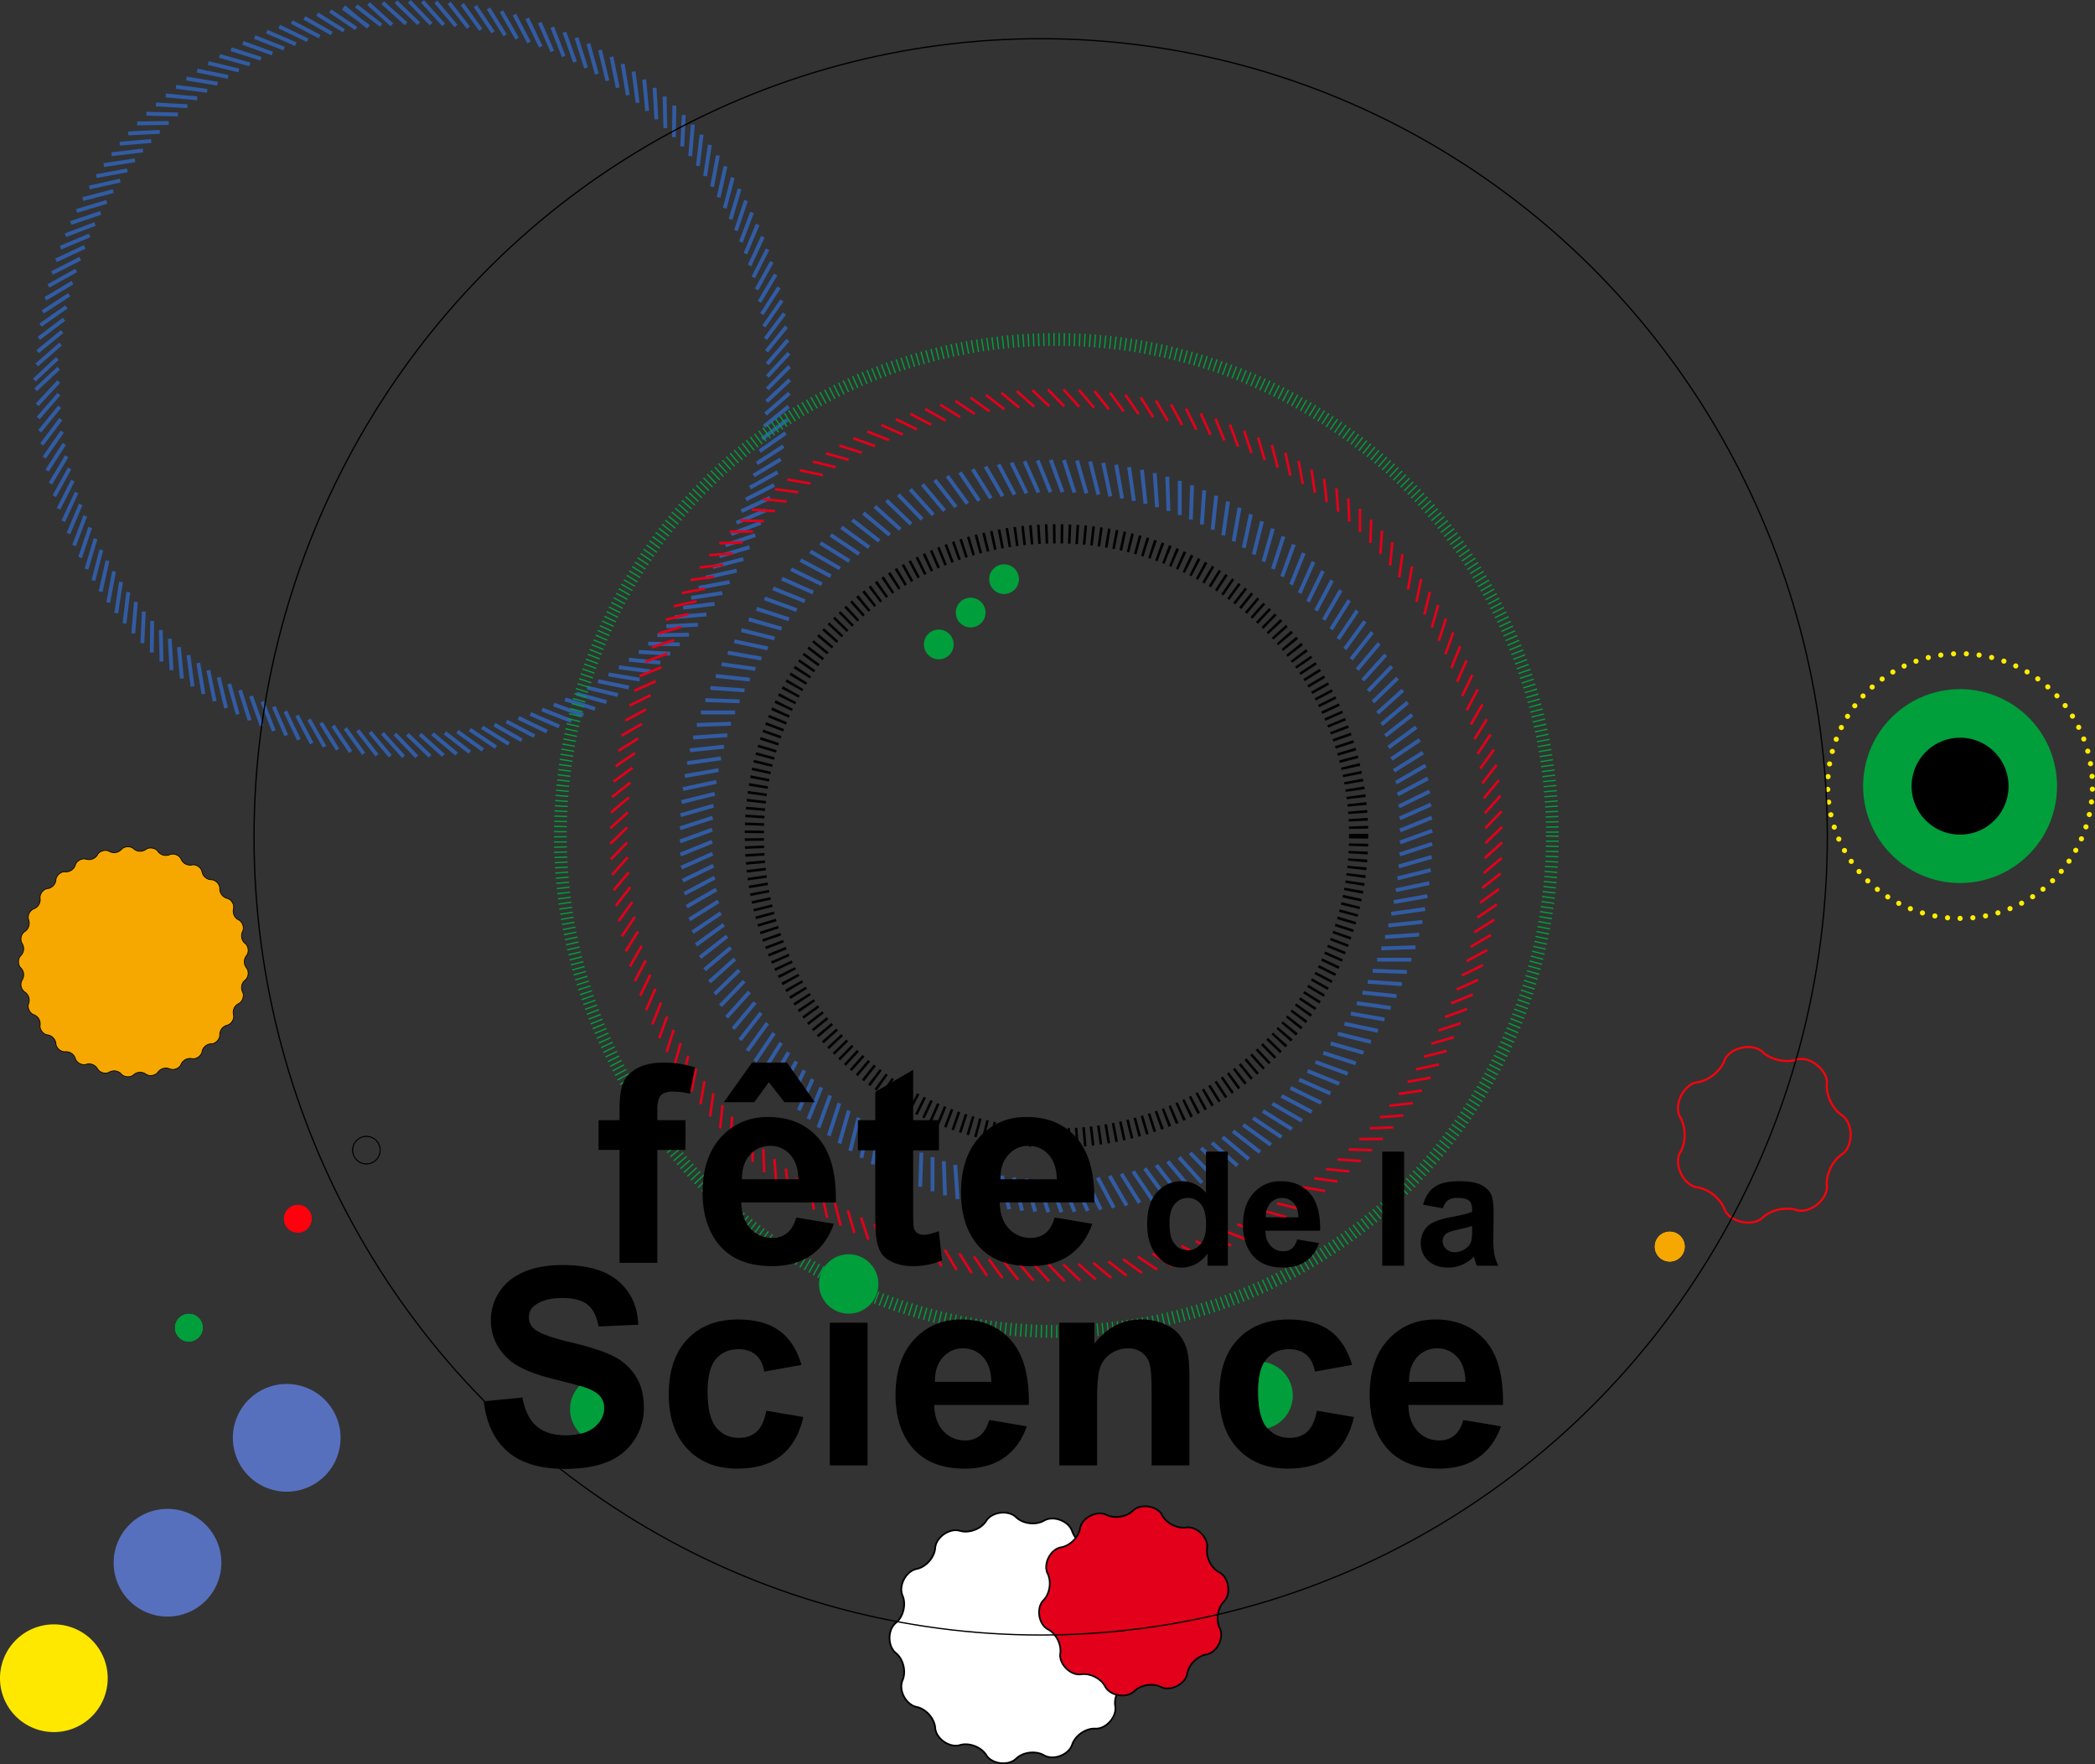 <svg xmlns="http://www.w3.org/2000/svg" width="1636.978" height="1378.471" viewBox="0 0 1636.978 1378.471">
  <rect x="0" y="0" width="1636.978" height="1378.471" fill="#333333" stroke="none"/>
  <g id="Composant_29_1" data-name="Composant 29 – 1" transform="translate(0 1.039)">
    <path id="Tracé_10" data-name="Tracé 10" d="M-34.574,410.956-52.613,427.8m17.032-24.462-18.038,16.841m20.552-28.106-18.624,16.26M-31.9,382.353l-19.177,15.653m20.688-25.326-19.7,14.93m21.557-24.545-20.212,14.18m22.4-23.726-20.687,13.418m23.2-22.886L-44.958,356.7m24.028-22.125-21.625,12.068m24.82-21.331-22.024,11.26m25.54-20.407L-36.614,326.6M-10.38,307.14l-22.735,9.617m26.9-18.5-23.056,8.79m27.52-17.519-23.331,7.943m28.1-16.518-23.586,7.1m28.656-15.5-23.81,6.243m29.17-14.463-24,5.389m29.644-13.409-24.16,4.522m30.086-12.349L.66,252.23m30.62-11.438-24.524,2.95M37.734,233.4l-24.6,2.076m31.31-9.232-24.641,1.2m31.6-8.121-24.658.33m31.853-7L33.954,212.1m32.062-5.863-24.595-1.424m32.233-4.725-24.515-2.3M81.5,194.207l-24.4-3.166m32.453-2.434-24.265-4.034m32.5-1.281-24.095-4.9m32.5-.124-23.885-5.756m32.468,1.042-23.644-6.611m32.388,2.2-23.378-7.46m32.268,3.359-23.085-8.295m32.208,4.472-22.948-9.033m32.1,5.58-22.59-9.85m31.853,6.732-22.2-10.666m31.566,7.872L147.547,140.4m31.227,9-21.319-12.235m30.856,10.113-20.839-12.993m30.44,11.214-20.328-13.738m30.089,12.283L187.78,129.594m29.6,13.359-19.44-15.139m9.232,16.572-18.844-15.819m48.524,13.222-18.229-16.475M225.8,142.6l-18.229-16.476m39.133,15.585-17.691-17.1m27.434,17.377-17.025-17.721m26.755,18.33-16.456-18.3m26.158,19.251-15.75-18.87m25.414,20.158-15.033-19.408m24.746,21.059-14.4-19.947M304.8,148.459,291.045,128m23.225,22.779-12.989-20.935m22.365,23.59-12.2-21.384m21.485,24.369-11.413-21.8m20.573,25.109-10.6-22.184m19.642,25.824-9.778-22.542m18.685,26.505-8.951-22.881m17.8,27.207-8.311-23.264m16.913,27.85L370.032,152.7m15.9,28.434-6.612-23.786m14.87,28.975-5.759-24m13.83,29.482-4.9-24.186m12.77,29.951-4.036-24.343m11.7,30.381-3.164-24.468m10.606,30.771-2.293-24.561m9.515,31.125-1.422-24.622m8.4,31.438-.551-24.657m7.287,31.713.321-24.652m6.17,31.948,1.192-24.628m5.033,32.145,2.063-24.566m3.9,32.3,2.927-24.472m2.755,32.411,3.727-24.428m1.728,32.652,4.528-24.365m.579,32.688,5.385-24.18m-.582,32.678,6.243-23.962M490.4,294.545l7.087-23.719m-2.9,32.542,7.932-23.442m-4.053,32.408,8.757-23.133m-5.2,32.23,9.582-22.787m-6.349,32.007,10.388-22.419m-7.484,31.744,11.18-22.007M510.731,349.4l11.96-21.576m-9.7,31.194L525.658,337.7m-10.786,30.9L528.3,347.787m-11.875,30.474,14.15-20.3m-12.945,30L532.5,368.208M518.5,397.7l15.554-19.171m-15.02,29.046,16.21-18.681M519.22,417.344l16.842-18.159M519.07,427.123l17.46-17.506M518.585,436.9l18.044-16.835m-18.885,26.694,18.63-16.254m-19.8,25.971,19.183-15.653m-20.7,25.326,19.717-14.924M513.21,475.761l20.212-14.18m-22.4,23.726,20.687-13.419m-23.217,22.887,21.143-12.643M505.6,504.251l21.626-12.068m-24.82,21.331,22.023-11.26m-25.547,20.407,22.4-10.445m-26.235,19.47,22.736-9.618m-26.9,18.5,23.056-8.784M486.412,549.3l23.343-7.943m-28.11,16.511,23.586-7.1m-28.663,15.5,23.817-6.242m-29.176,14.456,24.007-5.382m-29.657,13.409,24.166-4.522m-30.086,12.349L484,586.59m-30.619,11.437,24.523-2.956m-30.984,10.338,24.6-2.076m-31.31,9.239,24.647-1.2m-31.61,8.12,24.665-.33m-31.859,6.995,24.649.557m-32.069,5.863,24.6,1.424m-32.233,4.724,24.515,2.3M403.146,644.6l24.4,3.172M395.1,650.2l24.265,4.041m-32.5,1.268,24.1,4.9m-32.511.116,23.886,5.763m-32.468-1.042,23.651,6.611m-32.395-2.2,23.384,7.453m-32.268-3.359,23.078,8.295m-32.207-4.472,22.948,9.033m-32.1-5.586,22.59,9.856m-31.853-6.732,22.2,10.66m-31.566-7.872,21.773,11.457m-31.227-9.006,21.319,12.241m-30.856-10.119,20.839,13m-30.44-11.221,20.328,13.745m-30.095-12.29,19.9,14.452m-29.594-13.365L286.7,710.974m-29.159-14.4,18.843,15.827m-28.589-15.413,18.223,16.475m-28.083-16.4,17.691,17.105M228.181,696.79l17.032,17.721m-26.761-18.33,16.462,18.3m-26.165-19.257,15.757,18.87m-25.413-20.158,15.032,19.409m-24.753-21.06,14.406,19.947m-23.944-21.929,13.752,20.461M170.368,687.99l12.982,20.935m-22.358-23.59,12.2,21.384M151.715,682.35l11.406,21.8m-20.573-25.116,10.6,22.184M133.5,675.4l9.778,22.548M124.6,671.431l8.951,22.874m-17.805-27.2,8.311,23.264m-16.913-27.856,7.465,23.545m-15.9-28.442,6.612,23.793M90.456,652.428l5.754,24M82.386,646.941l4.895,24.192m-12.764-29.95,4.029,24.343M66.861,635.138l3.158,24.475M59.412,628.835,61.705,653.4M52.2,622.272l1.421,24.621m-8.4-31.444.551,24.656m-7.287-31.712-.327,24.658M31.987,601.1,30.8,625.725m-5.033-32.146L23.7,618.146m-3.9-32.3-2.927,24.471m-2.748-32.41L10.4,602.337M8.67,569.685,4.136,594.05M3.57,561.356l-5.392,24.186m.582-32.684-6.242,23.968m1.743-32.635-7.094,23.718m2.9-32.542L-17.86,558.81m4.053-32.409-8.764,23.134m5.214-32.231-9.588,22.787m6.355-32.007L-30.977,530.5m7.484-31.745-11.18,22.008m8.612-31.437-11.96,21.576m9.709-31.194-12.675,21.319m10.792-30.912-13.429,20.829m11.881-30.474-14.163,20.3m12.952-30-14.865,19.752m13.995-29.49-15.554,19.178m15.02-29.046-16.21,18.675m16.031-28.453-16.848,18.158" transform="translate(80.424 -124.263)" fill="none" stroke="#315ca4" stroke-width="3"/>
    <g id="Groupe_19" data-name="Groupe 19" transform="translate(721.937 439.885)">
      <path id="Tracé_11" data-name="Tracé 11" d="M870.44,669.3a11.611,11.611,0,1,0-11.611-11.611A11.611,11.611,0,0,0,870.44,669.3" transform="translate(-858.829 -595.069)" fill="#009f3b"/>
      <path id="Tracé_12" data-name="Tracé 12" d="M895.341,644.4a11.611,11.611,0,1,0-11.611-11.61,11.611,11.611,0,0,0,11.611,11.61" transform="translate(-858.829 -595.069)" fill="#009f3b"/>
      <path id="Tracé_13" data-name="Tracé 13" d="M921.447,618.291a11.611,11.611,0,1,0-11.611-11.611,11.611,11.611,0,0,0,11.611,11.611" transform="translate(-858.829 -595.069)" fill="#009f3b"/>
    </g>
    <path id="Tracé_15" data-name="Tracé 15" d="M449.976,1464.378a42.083,42.083,0,1,0-42.086-42.087,42.089,42.089,0,0,0,42.086,42.087" transform="translate(-319.084 -202.263)" fill="#5770be"/>
    <path id="Tracé_16" data-name="Tracé 16" d="M544.619,1369.735a42.083,42.083,0,1,0-42.087-42.086,42.088,42.088,0,0,0,42.087,42.086" transform="translate(-320.585 -205.218)" fill="#5770be"/>
    <path id="Tracé_18" data-name="Tracé 18" d="M359.739,1554.622a42.083,42.083,0,1,0-42.087-42.087,42.089,42.089,0,0,0,42.087,42.087" transform="translate(-317.652 -202.263)" fill="#ffe800"/>
    <path id="Tracé_19" data-name="Tracé 19" d="M930.971,1638.759c5.366-5.669,16.032-6.947,22.663-2.739,7.216,3.713,18.416-.54,21.346-8.1,2.179-7.546,11.042-13.682,18.778-12.978,8.013.02,16.125-9.125,15.144-17.086-1.626-7.6,3.391-17.125,10.62-20.207,7.112-3.7,10.009-15.473,5.452-22.169-4.984-6.044-4.984-16.783,0-22.828,4.557-6.689,1.66-18.462-5.452-22.169-7.229-3.082-12.246-12.6-10.62-20.207.981-7.954-7.038-17.007-15.144-17.08-7.736.7-16.6-5.432-18.778-12.984-2.93-7.559-14.13-11.806-21.346-8.1-6.631,4.208-17.3,2.937-22.663-2.739-6.065-5.313-18.107-3.865-22.664,2.739-3.812,6.762-14,10.627-21.346,8.1-7.782-1.929-17.738,4.945-18.778,12.984-.323,7.855-7.388,15.822-15.144,17.08-7.855,2-13.484,12.714-10.62,20.207,3.364,7.1.8,17.547-5.452,22.169-6.005,5.347-6.005,17.481,0,22.828,6.255,4.622,8.816,15.065,5.452,22.169-2.864,7.493,2.765,18.212,10.62,20.207,7.756,1.258,14.913,9.324,15.144,17.086,1.04,8.04,11,14.914,18.778,12.978,7.348-2.528,17.534,1.337,21.346,8.1,4.557,6.61,16.6,8.059,22.664,2.739" transform="translate(-137.393 -265.263)" fill="#fff" stroke="#000" stroke-linecap="round" stroke-miterlimit="10" stroke-width="1.339"/>
    <path id="Tracé_20" data-name="Tracé 20" d="M1024.81,1586.133c5.1-5.531,15.315-7.138,21.951-3.464,7.25,3.016,17.982-2.469,19.793-10.1.928-7.532,8.177-14.782,15.71-15.71,7.631-1.811,13.116-12.543,10.1-19.792-3.674-6.637-2.074-16.849,3.463-21.952,5.1-6.045,3.233-17.85-3.463-21.952-6.874-3.213-11.522-12.333-10.1-19.793.619-7.822-7.888-16.335-15.71-15.71-7.46,1.423-16.579-3.226-19.793-10.1-4.1-6.7-15.907-8.566-21.951-3.463-5.1,5.537-15.316,7.137-21.952,3.463-7.25-3.009-17.982,2.469-19.793,10.1-.928,7.533-8.177,14.782-15.71,15.71-7.631,1.811-13.116,12.543-10.1,19.793,3.674,6.637,2.074,16.849-3.463,21.952-5.1,6.044-3.233,17.85,3.463,21.952,6.874,3.213,11.522,12.332,10.1,19.792-.619,7.822,7.888,16.336,15.71,15.71,7.46-1.422,16.579,3.226,19.793,10.1,4.1,6.7,15.907,8.567,21.952,3.464" transform="translate(-138.977 -265.263)" fill="#e2001a" stroke="#000" stroke-linecap="round" stroke-miterlimit="10" stroke-width="1.298"/>
    <g id="Groupe_20" data-name="Groupe 20" transform="translate(136.747 886.874)">
      <path id="Tracé_21" data-name="Tracé 21" d="M310.942,1157.237a10.746,10.746,0,1,0-10.746-10.745,10.748,10.748,0,0,0,10.746,10.745" transform="translate(-215.075 -1082.013)" fill="#e2001a"/>
      <path id="Tracé_22" data-name="Tracé 22" d="M225.82,1242.359a10.745,10.745,0,1,0-10.745-10.746,10.748,10.748,0,0,0,10.745,10.746" transform="translate(-215.075 -1082.013)" fill="#009f3b"/>
      <path id="Tracé_23" data-name="Tracé 23" d="M333.987,1134.192a10.745,10.745,0,1,0-10.746-10.745,10.748,10.748,0,0,0,10.746,10.745" transform="translate(-238.075 -1059.013)" fill="#ff010c"/>
      <path id="Tracé_24" data-name="Tracé 24" d="M248.865,1219.314a10.745,10.745,0,1,0-10.745-10.746,10.748,10.748,0,0,0,10.745,10.746" transform="translate(-238.075 -1059.013)" fill="#009f3b"/>
      <path id="Tracé_25" data-name="Tracé 25" d="M388.61,1079.582a10.762,10.762,0,1,0-10.759-10.758A10.758,10.758,0,0,0,388.61,1079.582Z" transform="translate(-239.075 -1058.013)" fill="none" stroke="#000" stroke-width="0.612"/>
      <path id="Tracé_26" data-name="Tracé 26" d="M411.655,1056.537a10.762,10.762,0,1,0-10.759-10.758A10.758,10.758,0,0,0,411.655,1056.537Z" transform="translate(-262.075 -1035.013)" fill="none" stroke="#000" stroke-width="0.612"/>
      <path id="Tracé_27" data-name="Tracé 27" d="M358.151,1110.028a10.745,10.745,0,1,0-10.745-10.746,10.748,10.748,0,0,0,10.745,10.746" transform="translate(-262.075 -1035.013)" fill="#ff010c"/>
      <path id="Tracé_28" data-name="Tracé 28" d="M273.03,1195.149a10.746,10.746,0,1,0-10.746-10.745,10.748,10.748,0,0,0,10.746,10.745" transform="translate(-262.075 -1035.013)" fill="#009f3b"/>
    </g>
    <path id="Tracé_29" data-name="Tracé 29" d="M229.751,990.062a7.65,7.65,0,0,1,9.546-.513c2.7,2.022,7.533,1.232,9.436-1.539a7.652,7.652,0,0,1,9.213-2.548c3.086,1.386,7.629-.434,8.879-3.547a7.653,7.653,0,0,1,8.441-4.481c3.271.719,7.362-2.066,7.91-5.372a7.647,7.647,0,0,1,7.283-6.191c3.346,0,6.744-3.592,6.573-6.942a7.649,7.649,0,0,1,5.793-7.6c3.3-.759,5.823-4.955,4.933-8.191a7.659,7.659,0,0,1,4.021-8.673c3.039-1.4,4.617-6.095,3.052-9.059a7.65,7.65,0,0,1,2.043-9.336c2.666-2.043,3.192-6.915,1.026-9.506a7.66,7.66,0,0,1,0-9.559c2.166-2.592,1.64-7.463-1.026-9.507a7.65,7.65,0,0,1-2.043-9.335c1.565-2.964-.013-7.656-3.052-9.064a7.651,7.651,0,0,1-4.021-8.669c.89-3.236-1.636-7.432-4.933-8.191a7.649,7.649,0,0,1-5.793-7.6c.171-3.35-3.187-6.906-6.573-6.941a7.644,7.644,0,0,1-7.283-6.192c-.548-3.306-4.639-6.09-7.91-5.371a7.655,7.655,0,0,1-8.441-4.482c-1.25-3.117-5.793-4.933-8.879-3.547a7.652,7.652,0,0,1-9.213-2.548c-1.9-2.771-6.74-3.556-9.436-1.534a7.655,7.655,0,0,1-9.546-.518c-2.482-2.3-7.371-2.034-9.546.518a7.659,7.659,0,0,1-9.436,1.534c-2.881-1.723-7.6-.416-9.213,2.548a7.664,7.664,0,0,1-8.88,3.547c-3.192-1.056-7.515,1.237-8.44,4.482a7.661,7.661,0,0,1-7.911,5.371c-3.341-.342-7.073,2.828-7.283,6.192a7.658,7.658,0,0,1-6.573,6.941c-3.341.377-6.3,4.271-5.792,7.6a7.667,7.667,0,0,1-4.933,8.191,7.173,7.173,0,0,0-4.021,8.669,7.668,7.668,0,0,1-3.052,9.064,7.175,7.175,0,0,0-2.044,9.335A7.661,7.661,0,0,1,141.6,897c-2.429,2.3-2.429,7.257,0,9.559a7.659,7.659,0,0,1,1.026,9.506,7.177,7.177,0,0,0,2.044,9.336,7.665,7.665,0,0,1,3.052,9.059c-1.224,3.144.837,7.586,4.021,8.673a7.667,7.667,0,0,1,4.933,8.191c-.513,3.333,2.451,7.226,5.792,7.6a7.662,7.662,0,0,1,6.573,6.942c.21,3.363,3.942,6.533,7.283,6.191a7.668,7.668,0,0,1,7.911,5.372c.925,3.24,5.248,5.538,8.44,4.481a7.664,7.664,0,0,1,8.88,3.547c1.609,2.969,6.332,4.271,9.213,2.548a7.653,7.653,0,0,1,9.436,1.539c2.175,2.548,7.064,2.811,9.546.513" transform="translate(-125.328 -151.329)" fill="#f6a800" stroke="#000" stroke-linecap="round" stroke-miterlimit="10" stroke-width="0.567"/>
    <g id="Groupe_21" data-name="Groupe 21" transform="translate(1292.995 961.367)">
      <path id="Tracé_30" data-name="Tracé 30" d="M1399.182,1184.072a11.611,11.611,0,1,0-11.611-11.611,11.611,11.611,0,0,0,11.611,11.611" transform="translate(-1387.571 -1160.844)" fill="#f6a800"/>
      <path id="Tracé_31" data-name="Tracé 31" d="M1424.082,1159.179a11.61,11.61,0,1,0-11.611-11.611,11.611,11.611,0,0,0,11.611,11.611" transform="translate(-1412.381 -1135.844)" fill="#f6a800"/>
      <path id="Tracé_32" data-name="Tracé 32" d="M1450.188,1133.066a11.611,11.611,0,1,0-11.611-11.611,11.612,11.612,0,0,0,11.611,11.611" transform="translate(-1438.381 -1109.844)" fill="#f6a800"/>
    </g>
    <path id="Tracé_33" data-name="Tracé 33" d="M1643.622,1146.637c6.6-6.938,19.476-9.864,28.448-6.476,9.912,2,22.5-8.024,22.807-18.212-1.313-9.474,4.442-21.405,12.676-26.284,7.749-6.508,7.749-22.678,0-29.186-8.234-4.879-13.989-16.81-12.676-26.285-.194-10.074-12.895-20.213-22.807-18.2-8.972,3.38-21.851.454-28.448-6.484-8.089-6.12-23.845-2.529-28.449,6.484-2.958,9.134-13.325,17.425-22.808,18.2-9.839,2.513-16.842,17.037-12.675,26.285,5.308,8,5.308,21.186,0,29.186-4.167,9.248,2.836,23.772,12.675,26.284,9.6.892,19.85,9.07,22.808,18.212,4.6,9.005,20.36,12.595,28.449,6.476" transform="translate(-267.328 -195.398)" fill="none" stroke="#ff010c" stroke-linecap="round" stroke-miterlimit="10" stroke-width="1.597"/>
    <g id="green_dot">
      <path id="Tracé_34" data-name="Tracé 34" d="M1681.885,842.307a75.752,75.752,0,1,0-75.752-75.752,75.752,75.752,0,0,0,75.752,75.752" transform="translate(-150.328 -153.367)" fill="#009f3b"/>
      <path id="Tracé_35" data-name="Tracé 35" d="M1681.885,804.431a37.876,37.876,0,1,0-37.873-37.872,37.87,37.87,0,0,0,37.873,37.872" transform="translate(-150.328 -153.302)"/>
      <path id="Tracé_36" data-name="Tracé 36" d="M1658.662,846.754a103.421,103.421,0,1,0-103.422-103.421,103.421,103.421,0,0,0,103.422,103.421" transform="translate(-127.106 -130.198)" fill="none" stroke="#ffed00" stroke-linecap="round" stroke-linejoin="round" stroke-width="4" stroke-dasharray="0 10"/>
    </g>
    <g id="Circle">
      <ellipse id="big" cx="614.662" cy="623.662" rx="614.662" ry="623.662" transform="translate(198.5 29.19)" fill="none" stroke="#000" stroke-miterlimit="10" stroke-width="1"/>
      <circle id="green" cx="387.559" cy="387.559" r="387.559" transform="translate(437.872 264.198)" fill="none" stroke="#009f3b" stroke-width="10" stroke-dasharray="1 3"/>
      <circle id="black" cx="236.099" cy="236.099" r="236.099" transform="translate(589.391 416.032)" fill="none" stroke="#000" stroke-miterlimit="10" stroke-width="15" stroke-dasharray="2 4"/>
      <g id="blue" transform="translate(531.368 358.366)">
        <line id="Ligne_364" data-name="Ligne 364" x2="9.142" y2="25.116" transform="translate(289.699)" fill="none" stroke="#315ca4" stroke-width="3"/>
        <line id="Ligne_365" data-name="Ligne 365" x2="10.013" y2="24.782" transform="translate(279.446 0.325)" fill="none" stroke="#315ca4" stroke-width="3"/>
        <line id="Ligne_366" data-name="Ligne 366" x2="10.871" y2="24.417" transform="translate(269.21 1.007)" fill="none" stroke="#315ca4" stroke-width="3"/>
        <line id="Ligne_367" data-name="Ligne 367" x2="11.717" y2="24.023" transform="translate(259.004 2.046)" fill="none" stroke="#315ca4" stroke-width="3"/>
        <line id="Ligne_368" data-name="Ligne 368" x2="12.548" y2="23.6" transform="translate(248.841 3.44)" fill="none" stroke="#315ca4" stroke-width="3"/>
        <line id="Ligne_369" data-name="Ligne 369" x2="13.364" y2="23.147" transform="translate(238.733 5.189)" fill="none" stroke="#315ca4" stroke-width="3"/>
        <line id="Ligne_370" data-name="Ligne 370" x2="14.164" y2="22.667" transform="translate(228.692 7.289)" fill="none" stroke="#315ca4" stroke-width="3"/>
        <line id="Ligne_371" data-name="Ligne 371" x2="14.946" y2="22.159" transform="translate(218.73 9.738)" fill="none" stroke="#315ca4" stroke-width="3"/>
        <line id="Ligne_372" data-name="Ligne 372" x2="15.71" y2="21.624" transform="translate(208.859 12.534)" fill="none" stroke="#315ca4" stroke-width="3"/>
        <line id="Ligne_373" data-name="Ligne 373" x2="16.456" y2="21.062" transform="translate(199.093 15.672)" fill="none" stroke="#315ca4" stroke-width="3"/>
        <line id="Ligne_374" data-name="Ligne 374" x2="17.181" y2="20.475" transform="translate(189.441 19.149)" fill="none" stroke="#315ca4" stroke-width="3"/>
        <line id="Ligne_375" data-name="Ligne 375" x2="17.885" y2="19.863" transform="translate(179.917 22.961)" fill="none" stroke="#315ca4" stroke-width="3"/>
        <line id="Ligne_376" data-name="Ligne 376" x2="18.567" y2="19.227" transform="translate(170.532 27.103)" fill="none" stroke="#315ca4" stroke-width="3"/>
        <line id="Ligne_377" data-name="Ligne 377" x2="19.227" y2="18.567" transform="translate(161.297 31.57)" fill="none" stroke="#315ca4" stroke-width="3"/>
        <line id="Ligne_378" data-name="Ligne 378" x2="19.863" y2="17.885" transform="translate(152.224 36.356)" fill="none" stroke="#315ca4" stroke-width="3"/>
        <line id="Ligne_379" data-name="Ligne 379" x2="20.475" y2="17.181" transform="translate(143.323 41.457)" fill="none" stroke="#315ca4" stroke-width="3"/>
        <line id="Ligne_380" data-name="Ligne 380" x2="21.062" y2="16.456" transform="translate(134.606 46.864)" fill="none" stroke="#315ca4" stroke-width="3"/>
        <line id="Ligne_381" data-name="Ligne 381" x2="21.624" y2="15.71" transform="translate(126.082 52.573)" fill="none" stroke="#315ca4" stroke-width="3"/>
        <line id="Ligne_382" data-name="Ligne 382" x2="22.159" y2="14.946" transform="translate(117.763 58.576)" fill="none" stroke="#315ca4" stroke-width="3"/>
        <line id="Ligne_383" data-name="Ligne 383" x2="22.667" y2="14.164" transform="translate(109.659 64.865)" fill="none" stroke="#315ca4" stroke-width="3"/>
        <line id="Ligne_384" data-name="Ligne 384" x2="23.147" y2="13.364" transform="translate(101.779 71.434)" fill="none" stroke="#315ca4" stroke-width="3"/>
        <line id="Ligne_385" data-name="Ligne 385" x2="23.6" y2="12.548" transform="translate(94.133 78.273)" fill="none" stroke="#315ca4" stroke-width="3"/>
        <line id="Ligne_386" data-name="Ligne 386" x2="24.023" y2="11.717" transform="translate(86.731 85.375)" fill="none" stroke="#315ca4" stroke-width="3"/>
        <line id="Ligne_387" data-name="Ligne 387" x2="24.417" y2="10.871" transform="translate(79.58 92.731)" fill="none" stroke="#315ca4" stroke-width="3"/>
        <line id="Ligne_388" data-name="Ligne 388" x2="24.782" y2="10.013" transform="translate(72.691 100.332)" fill="none" stroke="#315ca4" stroke-width="3"/>
        <line id="Ligne_389" data-name="Ligne 389" x2="25.116" y2="9.142" transform="translate(66.072 108.169)" fill="none" stroke="#315ca4" stroke-width="3"/>
        <line id="Ligne_390" data-name="Ligne 390" x2="25.42" y2="8.259" transform="translate(59.729 116.232)" fill="none" stroke="#315ca4" stroke-width="3"/>
        <line id="Ligne_391" data-name="Ligne 391" x2="25.693" y2="7.367" transform="translate(53.673 124.512)" fill="none" stroke="#315ca4" stroke-width="3"/>
        <line id="Ligne_392" data-name="Ligne 392" x2="25.934" y2="6.466" transform="translate(47.908 132.998)" fill="none" stroke="#315ca4" stroke-width="3"/>
        <line id="Ligne_393" data-name="Ligne 393" x2="26.144" y2="5.557" transform="translate(42.444 141.68)" fill="none" stroke="#315ca4" stroke-width="3"/>
        <line id="Ligne_394" data-name="Ligne 394" x2="26.322" y2="4.641" transform="translate(37.286 150.547)" fill="none" stroke="#315ca4" stroke-width="3"/>
        <line id="Ligne_395" data-name="Ligne 395" x2="26.468" y2="3.72" transform="translate(32.44 159.589)" fill="none" stroke="#315ca4" stroke-width="3"/>
        <line id="Ligne_396" data-name="Ligne 396" x2="26.582" y2="2.794" transform="translate(27.913 168.795)" fill="none" stroke="#315ca4" stroke-width="3"/>
        <line id="Ligne_397" data-name="Ligne 397" x2="26.663" y2="1.864" transform="translate(23.71 178.153)" fill="none" stroke="#315ca4" stroke-width="3"/>
        <line id="Ligne_398" data-name="Ligne 398" x2="26.712" y2="0.933" transform="translate(19.836 187.652)" fill="none" stroke="#315ca4" stroke-width="3"/>
        <line id="Ligne_399" data-name="Ligne 399" x2="26.728" transform="translate(16.296 197.28)" fill="none" stroke="#315ca4" stroke-width="3"/>
        <line id="Ligne_400" data-name="Ligne 400" y1="0.933" x2="26.712" transform="translate(13.094 206.093)" fill="none" stroke="#315ca4" stroke-width="3"/>
        <line id="Ligne_401" data-name="Ligne 401" y1="1.864" x2="26.663" transform="translate(10.234 215.013)" fill="none" stroke="#315ca4" stroke-width="3"/>
        <line id="Ligne_402" data-name="Ligne 402" y1="2.794" x2="26.582" transform="translate(7.72 224.03)" fill="none" stroke="#315ca4" stroke-width="3"/>
        <line id="Ligne_403" data-name="Ligne 403" y1="3.72" x2="26.468" transform="translate(5.555 233.131)" fill="none" stroke="#315ca4" stroke-width="3"/>
        <line id="Ligne_404" data-name="Ligne 404" y1="4.641" x2="26.322" transform="translate(3.74 242.306)" fill="none" stroke="#315ca4" stroke-width="3"/>
        <line id="Ligne_405" data-name="Ligne 405" y1="5.557" x2="26.144" transform="translate(2.279 251.545)" fill="none" stroke="#315ca4" stroke-width="3"/>
        <line id="Ligne_406" data-name="Ligne 406" y1="6.466" x2="25.934" transform="translate(1.174 260.834)" fill="none" stroke="#315ca4" stroke-width="3"/>
        <line id="Ligne_407" data-name="Ligne 407" y1="7.367" x2="25.693" transform="translate(0.425 270.164)" fill="none" stroke="#315ca4" stroke-width="3"/>
        <line id="Ligne_408" data-name="Ligne 408" y1="8.259" x2="25.42" transform="translate(0.033 279.523)" fill="none" stroke="#315ca4" stroke-width="3"/>
        <line id="Ligne_409" data-name="Ligne 409" y1="9.142" x2="25.116" transform="translate(0 288.9)" fill="none" stroke="#315ca4" stroke-width="3"/>
        <line id="Ligne_410" data-name="Ligne 410" y1="10.013" x2="24.782" transform="translate(0.325 298.282)" fill="none" stroke="#315ca4" stroke-width="3"/>
        <line id="Ligne_411" data-name="Ligne 411" y1="10.871" x2="24.417" transform="translate(1.007 307.659)" fill="none" stroke="#315ca4" stroke-width="3"/>
        <line id="Ligne_412" data-name="Ligne 412" y1="11.717" x2="24.023" transform="translate(2.046 317.019)" fill="none" stroke="#315ca4" stroke-width="3"/>
        <line id="Ligne_413" data-name="Ligne 413" y1="12.548" x2="23.6" transform="translate(3.44 326.351)" fill="none" stroke="#315ca4" stroke-width="3"/>
        <line id="Ligne_414" data-name="Ligne 414" y1="13.364" x2="23.147" transform="translate(5.189 335.644)" fill="none" stroke="#315ca4" stroke-width="3"/>
        <line id="Ligne_415" data-name="Ligne 415" y1="14.164" x2="22.667" transform="translate(7.289 344.885)" fill="none" stroke="#315ca4" stroke-width="3"/>
        <line id="Ligne_416" data-name="Ligne 416" y1="14.946" x2="22.159" transform="translate(9.738 354.065)" fill="none" stroke="#315ca4" stroke-width="3"/>
        <line id="Ligne_417" data-name="Ligne 417" y1="15.71" x2="21.624" transform="translate(12.534 363.171)" fill="none" stroke="#315ca4" stroke-width="3"/>
        <line id="Ligne_418" data-name="Ligne 418" y1="16.456" x2="21.062" transform="translate(15.672 372.192)" fill="none" stroke="#315ca4" stroke-width="3"/>
        <line id="Ligne_419" data-name="Ligne 419" y1="17.181" x2="20.475" transform="translate(19.149 381.119)" fill="none" stroke="#315ca4" stroke-width="3"/>
        <line id="Ligne_420" data-name="Ligne 420" y1="17.885" x2="19.863" transform="translate(22.961 389.938)" fill="none" stroke="#315ca4" stroke-width="3"/>
        <line id="Ligne_421" data-name="Ligne 421" y1="18.567" x2="19.227" transform="translate(27.103 398.641)" fill="none" stroke="#315ca4" stroke-width="3"/>
        <line id="Ligne_422" data-name="Ligne 422" y1="19.227" x2="18.567" transform="translate(31.57 407.217)" fill="none" stroke="#315ca4" stroke-width="3"/>
        <line id="Ligne_423" data-name="Ligne 423" y1="19.863" x2="17.885" transform="translate(36.356 415.654)" fill="none" stroke="#315ca4" stroke-width="3"/>
        <line id="Ligne_424" data-name="Ligne 424" y1="20.475" x2="17.181" transform="translate(41.457 423.942)" fill="none" stroke="#315ca4" stroke-width="3"/>
        <line id="Ligne_425" data-name="Ligne 425" y1="21.062" x2="16.456" transform="translate(46.864 432.073)" fill="none" stroke="#315ca4" stroke-width="3"/>
        <line id="Ligne_426" data-name="Ligne 426" y1="21.624" x2="15.71" transform="translate(52.573 440.035)" fill="none" stroke="#315ca4" stroke-width="3"/>
        <line id="Ligne_427" data-name="Ligne 427" y1="22.159" x2="14.946" transform="translate(58.576 447.818)" fill="none" stroke="#315ca4" stroke-width="3"/>
        <line id="Ligne_428" data-name="Ligne 428" y1="22.667" x2="14.164" transform="translate(64.865 455.415)" fill="none" stroke="#315ca4" stroke-width="3"/>
        <line id="Ligne_429" data-name="Ligne 429" y1="23.147" x2="13.364" transform="translate(71.434 462.814)" fill="none" stroke="#315ca4" stroke-width="3"/>
        <line id="Ligne_430" data-name="Ligne 430" y1="23.6" x2="12.548" transform="translate(78.273 470.008)" fill="none" stroke="#315ca4" stroke-width="3"/>
        <line id="Ligne_431" data-name="Ligne 431" y1="24.023" x2="11.717" transform="translate(85.375 476.987)" fill="none" stroke="#315ca4" stroke-width="3"/>
        <line id="Ligne_432" data-name="Ligne 432" y1="24.417" x2="10.871" transform="translate(92.731 483.743)" fill="none" stroke="#315ca4" stroke-width="3"/>
        <line id="Ligne_433" data-name="Ligne 433" y1="24.782" x2="10.013" transform="translate(100.332 490.267)" fill="none" stroke="#315ca4" stroke-width="3"/>
        <line id="Ligne_434" data-name="Ligne 434" y1="25.116" x2="9.142" transform="translate(108.169 496.553)" fill="none" stroke="#315ca4" stroke-width="3"/>
        <line id="Ligne_435" data-name="Ligne 435" y1="25.42" x2="8.259" transform="translate(116.232 502.591)" fill="none" stroke="#315ca4" stroke-width="3"/>
        <line id="Ligne_436" data-name="Ligne 436" y1="25.693" x2="7.367" transform="translate(124.512 508.375)" fill="none" stroke="#315ca4" stroke-width="3"/>
        <line id="Ligne_437" data-name="Ligne 437" y1="25.934" x2="6.466" transform="translate(132.998 513.898)" fill="none" stroke="#315ca4" stroke-width="3"/>
        <line id="Ligne_438" data-name="Ligne 438" y1="26.144" x2="5.557" transform="translate(141.68 519.152)" fill="none" stroke="#315ca4" stroke-width="3"/>
        <line id="Ligne_439" data-name="Ligne 439" y1="26.322" x2="4.641" transform="translate(150.547 524.133)" fill="none" stroke="#315ca4" stroke-width="3"/>
        <line id="Ligne_440" data-name="Ligne 440" y1="26.468" x2="3.72" transform="translate(159.589 528.832)" fill="none" stroke="#315ca4" stroke-width="3"/>
        <line id="Ligne_441" data-name="Ligne 441" y1="26.582" x2="2.794" transform="translate(168.795 533.246)" fill="none" stroke="#315ca4" stroke-width="3"/>
        <line id="Ligne_442" data-name="Ligne 442" y1="26.663" x2="1.864" transform="translate(178.153 537.367)" fill="none" stroke="#315ca4" stroke-width="3"/>
        <line id="Ligne_443" data-name="Ligne 443" y1="26.712" x2="0.933" transform="translate(187.652 541.193)" fill="none" stroke="#315ca4" stroke-width="3"/>
        <line id="Ligne_444" data-name="Ligne 444" y1="26.728" transform="translate(197.28 544.716)" fill="none" stroke="#315ca4" stroke-width="3"/>
        <line id="Ligne_445" data-name="Ligne 445" x1="0.933" y1="26.712" transform="translate(206.093 547.934)" fill="none" stroke="#315ca4" stroke-width="3"/>
        <line id="Ligne_446" data-name="Ligne 446" x1="1.864" y1="26.663" transform="translate(215.013 550.843)" fill="none" stroke="#315ca4" stroke-width="3"/>
        <line id="Ligne_447" data-name="Ligne 447" x1="2.794" y1="26.582" transform="translate(224.03 553.439)" fill="none" stroke="#315ca4" stroke-width="3"/>
        <line id="Ligne_448" data-name="Ligne 448" x1="3.72" y1="26.468" transform="translate(233.131 555.718)" fill="none" stroke="#315ca4" stroke-width="3"/>
        <line id="Ligne_449" data-name="Ligne 449" x1="4.641" y1="26.322" transform="translate(242.306 557.678)" fill="none" stroke="#315ca4" stroke-width="3"/>
        <line id="Ligne_450" data-name="Ligne 450" x1="5.557" y1="26.144" transform="translate(251.545 559.317)" fill="none" stroke="#315ca4" stroke-width="3"/>
        <line id="Ligne_451" data-name="Ligne 451" x1="6.466" y1="25.934" transform="translate(260.834 560.632)" fill="none" stroke="#315ca4" stroke-width="3"/>
        <line id="Ligne_452" data-name="Ligne 452" x1="7.367" y1="25.693" transform="translate(270.164 561.623)" fill="none" stroke="#315ca4" stroke-width="3"/>
        <line id="Ligne_453" data-name="Ligne 453" x1="8.259" y1="25.42" transform="translate(279.523 562.287)" fill="none" stroke="#315ca4" stroke-width="3"/>
        <line id="Ligne_454" data-name="Ligne 454" x1="9.142" y1="25.116" transform="translate(288.899 562.624)" fill="none" stroke="#315ca4" stroke-width="3"/>
        <line id="Ligne_455" data-name="Ligne 455" x1="10.013" y1="24.782" transform="translate(298.282 562.634)" fill="none" stroke="#315ca4" stroke-width="3"/>
        <line id="Ligne_456" data-name="Ligne 456" x1="10.871" y1="24.417" transform="translate(307.659 562.316)" fill="none" stroke="#315ca4" stroke-width="3"/>
        <line id="Ligne_457" data-name="Ligne 457" x1="11.717" y1="24.023" transform="translate(317.019 561.672)" fill="none" stroke="#315ca4" stroke-width="3"/>
        <line id="Ligne_458" data-name="Ligne 458" x1="12.548" y1="23.6" transform="translate(326.351 560.701)" fill="none" stroke="#315ca4" stroke-width="3"/>
        <line id="Ligne_459" data-name="Ligne 459" x1="13.364" y1="23.147" transform="translate(335.644 559.404)" fill="none" stroke="#315ca4" stroke-width="3"/>
        <line id="Ligne_460" data-name="Ligne 460" x1="14.164" y1="22.667" transform="translate(344.885 557.785)" fill="none" stroke="#315ca4" stroke-width="3"/>
        <line id="Ligne_461" data-name="Ligne 461" x1="14.946" y1="22.159" transform="translate(354.065 555.844)" fill="none" stroke="#315ca4" stroke-width="3"/>
        <line id="Ligne_462" data-name="Ligne 462" x1="15.71" y1="21.624" transform="translate(363.171 553.583)" fill="none" stroke="#315ca4" stroke-width="3"/>
        <line id="Ligne_463" data-name="Ligne 463" x1="16.456" y1="21.062" transform="translate(372.192 551.007)" fill="none" stroke="#315ca4" stroke-width="3"/>
        <line id="Ligne_464" data-name="Ligne 464" x1="17.181" y1="20.475" transform="translate(381.118 548.117)" fill="none" stroke="#315ca4" stroke-width="3"/>
        <line id="Ligne_465" data-name="Ligne 465" x1="17.885" y1="19.863" transform="translate(389.938 544.917)" fill="none" stroke="#315ca4" stroke-width="3"/>
        <line id="Ligne_466" data-name="Ligne 466" x1="18.567" y1="19.227" transform="translate(398.641 541.411)" fill="none" stroke="#315ca4" stroke-width="3"/>
        <line id="Ligne_467" data-name="Ligne 467" x1="19.227" y1="18.567" transform="translate(407.216 537.604)" fill="none" stroke="#315ca4" stroke-width="3"/>
        <line id="Ligne_468" data-name="Ligne 468" x1="19.863" y1="17.885" transform="translate(415.654 533.5)" fill="none" stroke="#315ca4" stroke-width="3"/>
        <line id="Ligne_469" data-name="Ligne 469" x1="20.475" y1="17.181" transform="translate(423.942 529.103)" fill="none" stroke="#315ca4" stroke-width="3"/>
        <line id="Ligne_470" data-name="Ligne 470" x1="21.062" y1="16.456" transform="translate(432.073 524.421)" fill="none" stroke="#315ca4" stroke-width="3"/>
        <line id="Ligne_471" data-name="Ligne 471" x1="21.624" y1="15.71" transform="translate(440.035 519.457)" fill="none" stroke="#315ca4" stroke-width="3"/>
        <line id="Ligne_472" data-name="Ligne 472" x1="22.159" y1="14.946" transform="translate(447.818 514.219)" fill="none" stroke="#315ca4" stroke-width="3"/>
        <line id="Ligne_473" data-name="Ligne 473" x1="22.667" y1="14.164" transform="translate(455.415 508.712)" fill="none" stroke="#315ca4" stroke-width="3"/>
        <line id="Ligne_474" data-name="Ligne 474" x1="23.147" y1="13.364" transform="translate(462.814 502.943)" fill="none" stroke="#315ca4" stroke-width="3"/>
        <line id="Ligne_475" data-name="Ligne 475" x1="23.6" y1="12.548" transform="translate(470.008 496.919)" fill="none" stroke="#315ca4" stroke-width="3"/>
        <line id="Ligne_476" data-name="Ligne 476" x1="24.023" y1="11.717" transform="translate(476.987 490.649)" fill="none" stroke="#315ca4" stroke-width="3"/>
        <line id="Ligne_477" data-name="Ligne 477" x1="24.417" y1="10.871" transform="translate(483.743 484.138)" fill="none" stroke="#315ca4" stroke-width="3"/>
        <line id="Ligne_478" data-name="Ligne 478" x1="24.782" y1="10.013" transform="translate(490.267 477.396)" fill="none" stroke="#315ca4" stroke-width="3"/>
        <line id="Ligne_479" data-name="Ligne 479" x1="25.116" y1="9.142" transform="translate(496.553 470.43)" fill="none" stroke="#315ca4" stroke-width="3"/>
        <line id="Ligne_480" data-name="Ligne 480" x1="25.42" y1="8.259" transform="translate(502.591 463.249)" fill="none" stroke="#315ca4" stroke-width="3"/>
        <line id="Ligne_481" data-name="Ligne 481" x1="25.693" y1="7.367" transform="translate(508.375 455.861)" fill="none" stroke="#315ca4" stroke-width="3"/>
        <line id="Ligne_482" data-name="Ligne 482" x1="25.934" y1="6.466" transform="translate(513.898 448.277)" fill="none" stroke="#315ca4" stroke-width="3"/>
        <line id="Ligne_483" data-name="Ligne 483" x1="26.144" y1="5.557" transform="translate(519.152 440.504)" fill="none" stroke="#315ca4" stroke-width="3"/>
        <line id="Ligne_484" data-name="Ligne 484" x1="26.322" y1="4.641" transform="translate(524.133 432.552)" fill="none" stroke="#315ca4" stroke-width="3"/>
        <line id="Ligne_485" data-name="Ligne 485" x1="26.468" y1="3.72" transform="translate(528.832 424.432)" fill="none" stroke="#315ca4" stroke-width="3"/>
        <line id="Ligne_486" data-name="Ligne 486" x1="26.582" y1="2.794" transform="translate(533.246 416.152)" fill="none" stroke="#315ca4" stroke-width="3"/>
        <line id="Ligne_487" data-name="Ligne 487" x1="26.663" y1="1.864" transform="translate(537.367 407.723)" fill="none" stroke="#315ca4" stroke-width="3"/>
        <line id="Ligne_488" data-name="Ligne 488" x1="26.712" y1="0.933" transform="translate(541.192 399.156)" fill="none" stroke="#315ca4" stroke-width="3"/>
        <line id="Ligne_489" data-name="Ligne 489" x1="26.728" transform="translate(544.716 390.461)" fill="none" stroke="#315ca4" stroke-width="3"/>
        <line id="Ligne_490" data-name="Ligne 490" x1="26.712" y2="0.933" transform="translate(547.934 380.714)" fill="none" stroke="#315ca4" stroke-width="3"/>
        <line id="Ligne_491" data-name="Ligne 491" x1="26.663" y2="1.864" transform="translate(550.843 370.863)" fill="none" stroke="#315ca4" stroke-width="3"/>
        <line id="Ligne_492" data-name="Ligne 492" x1="26.582" y2="2.794" transform="translate(553.439 360.917)" fill="none" stroke="#315ca4" stroke-width="3"/>
        <line id="Ligne_493" data-name="Ligne 493" x1="26.468" y2="3.72" transform="translate(555.718 350.89)" fill="none" stroke="#315ca4" stroke-width="3"/>
        <line id="Ligne_494" data-name="Ligne 494" x1="26.322" y2="4.641" transform="translate(557.678 340.793)" fill="none" stroke="#315ca4" stroke-width="3"/>
        <line id="Ligne_495" data-name="Ligne 495" x1="26.144" y2="5.557" transform="translate(559.317 330.639)" fill="none" stroke="#315ca4" stroke-width="3"/>
        <line id="Ligne_496" data-name="Ligne 496" x1="25.934" y2="6.466" transform="translate(560.632 320.44)" fill="none" stroke="#315ca4" stroke-width="3"/>
        <line id="Ligne_497" data-name="Ligne 497" x1="25.693" y2="7.367" transform="translate(561.623 310.209)" fill="none" stroke="#315ca4" stroke-width="3"/>
        <line id="Ligne_498" data-name="Ligne 498" x1="25.42" y2="8.259" transform="translate(562.287 299.958)" fill="none" stroke="#315ca4" stroke-width="3"/>
        <line id="Ligne_499" data-name="Ligne 499" x1="25.116" y2="9.142" transform="translate(562.624 289.699)" fill="none" stroke="#315ca4" stroke-width="3"/>
        <line id="Ligne_500" data-name="Ligne 500" x1="24.782" y2="10.013" transform="translate(562.634 279.446)" fill="none" stroke="#315ca4" stroke-width="3"/>
        <line id="Ligne_501" data-name="Ligne 501" x1="24.417" y2="10.871" transform="translate(562.316 269.21)" fill="none" stroke="#315ca4" stroke-width="3"/>
        <line id="Ligne_502" data-name="Ligne 502" x1="24.023" y2="11.717" transform="translate(561.672 259.004)" fill="none" stroke="#315ca4" stroke-width="3"/>
        <line id="Ligne_503" data-name="Ligne 503" x1="23.6" y2="12.548" transform="translate(560.701 248.841)" fill="none" stroke="#315ca4" stroke-width="3"/>
        <line id="Ligne_504" data-name="Ligne 504" x1="23.147" y2="13.364" transform="translate(559.404 238.733)" fill="none" stroke="#315ca4" stroke-width="3"/>
        <line id="Ligne_505" data-name="Ligne 505" x1="22.667" y2="14.164" transform="translate(557.785 228.692)" fill="none" stroke="#315ca4" stroke-width="3"/>
        <line id="Ligne_506" data-name="Ligne 506" x1="22.159" y2="14.946" transform="translate(555.844 218.73)" fill="none" stroke="#315ca4" stroke-width="3"/>
        <line id="Ligne_507" data-name="Ligne 507" x1="21.624" y2="15.71" transform="translate(553.583 208.859)" fill="none" stroke="#315ca4" stroke-width="3"/>
        <line id="Ligne_508" data-name="Ligne 508" x1="21.062" y2="16.456" transform="translate(551.007 199.093)" fill="none" stroke="#315ca4" stroke-width="3"/>
        <line id="Ligne_509" data-name="Ligne 509" x1="20.475" y2="17.181" transform="translate(548.117 189.441)" fill="none" stroke="#315ca4" stroke-width="3"/>
        <line id="Ligne_510" data-name="Ligne 510" x1="19.863" y2="17.885" transform="translate(544.917 179.917)" fill="none" stroke="#315ca4" stroke-width="3"/>
        <line id="Ligne_511" data-name="Ligne 511" x1="19.227" y2="18.567" transform="translate(541.411 170.532)" fill="none" stroke="#315ca4" stroke-width="3"/>
        <line id="Ligne_512" data-name="Ligne 512" x1="18.567" y2="19.227" transform="translate(537.604 161.297)" fill="none" stroke="#315ca4" stroke-width="3"/>
        <line id="Ligne_513" data-name="Ligne 513" x1="17.885" y2="19.863" transform="translate(533.5 152.224)" fill="none" stroke="#315ca4" stroke-width="3"/>
        <line id="Ligne_514" data-name="Ligne 514" x1="17.181" y2="20.475" transform="translate(529.103 143.323)" fill="none" stroke="#315ca4" stroke-width="3"/>
        <line id="Ligne_515" data-name="Ligne 515" x1="16.456" y2="21.062" transform="translate(524.421 134.606)" fill="none" stroke="#315ca4" stroke-width="3"/>
        <line id="Ligne_516" data-name="Ligne 516" x1="15.71" y2="21.624" transform="translate(519.457 126.082)" fill="none" stroke="#315ca4" stroke-width="3"/>
        <line id="Ligne_517" data-name="Ligne 517" x1="14.946" y2="22.159" transform="translate(514.219 117.763)" fill="none" stroke="#315ca4" stroke-width="3"/>
        <line id="Ligne_518" data-name="Ligne 518" x1="14.164" y2="22.667" transform="translate(508.712 109.659)" fill="none" stroke="#315ca4" stroke-width="3"/>
        <line id="Ligne_519" data-name="Ligne 519" x1="13.364" y2="23.147" transform="translate(502.943 101.779)" fill="none" stroke="#315ca4" stroke-width="3"/>
        <line id="Ligne_520" data-name="Ligne 520" x1="12.548" y2="23.6" transform="translate(496.919 94.133)" fill="none" stroke="#315ca4" stroke-width="3"/>
        <line id="Ligne_521" data-name="Ligne 521" x1="11.717" y2="24.023" transform="translate(490.649 86.731)" fill="none" stroke="#315ca4" stroke-width="3"/>
        <line id="Ligne_522" data-name="Ligne 522" x1="10.871" y2="24.417" transform="translate(484.138 79.58)" fill="none" stroke="#315ca4" stroke-width="3"/>
        <line id="Ligne_523" data-name="Ligne 523" x1="10.013" y2="24.782" transform="translate(477.396 72.691)" fill="none" stroke="#315ca4" stroke-width="3"/>
        <line id="Ligne_524" data-name="Ligne 524" x1="9.142" y2="25.116" transform="translate(470.43 66.072)" fill="none" stroke="#315ca4" stroke-width="3"/>
        <line id="Ligne_525" data-name="Ligne 525" x1="8.259" y2="25.42" transform="translate(463.249 59.729)" fill="none" stroke="#315ca4" stroke-width="3"/>
        <line id="Ligne_526" data-name="Ligne 526" x1="7.367" y2="25.693" transform="translate(455.861 53.673)" fill="none" stroke="#315ca4" stroke-width="3"/>
        <line id="Ligne_527" data-name="Ligne 527" x1="6.466" y2="25.934" transform="translate(448.277 47.908)" fill="none" stroke="#315ca4" stroke-width="3"/>
        <line id="Ligne_528" data-name="Ligne 528" x1="5.557" y2="26.144" transform="translate(440.504 42.444)" fill="none" stroke="#315ca4" stroke-width="3"/>
        <line id="Ligne_529" data-name="Ligne 529" x1="4.641" y2="26.322" transform="translate(432.552 37.286)" fill="none" stroke="#315ca4" stroke-width="3"/>
        <line id="Ligne_530" data-name="Ligne 530" x1="3.72" y2="26.468" transform="translate(424.432 32.44)" fill="none" stroke="#315ca4" stroke-width="3"/>
        <line id="Ligne_531" data-name="Ligne 531" x1="2.794" y2="26.582" transform="translate(416.152 27.913)" fill="none" stroke="#315ca4" stroke-width="3"/>
        <line id="Ligne_532" data-name="Ligne 532" x1="1.864" y2="26.663" transform="translate(407.723 23.71)" fill="none" stroke="#315ca4" stroke-width="3"/>
        <line id="Ligne_533" data-name="Ligne 533" x1="0.933" y2="26.712" transform="translate(399.156 19.836)" fill="none" stroke="#315ca4" stroke-width="3"/>
        <line id="Ligne_534" data-name="Ligne 534" y2="26.728" transform="translate(390.461 16.296)" fill="none" stroke="#315ca4" stroke-width="3"/>
        <line id="Ligne_535" data-name="Ligne 535" x2="0.933" y2="26.712" transform="translate(380.714 13.094)" fill="none" stroke="#315ca4" stroke-width="3"/>
        <line id="Ligne_536" data-name="Ligne 536" x2="1.864" y2="26.663" transform="translate(370.863 10.234)" fill="none" stroke="#315ca4" stroke-width="3"/>
        <line id="Ligne_537" data-name="Ligne 537" x2="2.794" y2="26.582" transform="translate(360.917 7.72)" fill="none" stroke="#315ca4" stroke-width="3"/>
        <line id="Ligne_538" data-name="Ligne 538" x2="3.72" y2="26.468" transform="translate(350.89 5.555)" fill="none" stroke="#315ca4" stroke-width="3"/>
        <line id="Ligne_539" data-name="Ligne 539" x2="4.641" y2="26.322" transform="translate(340.793 3.74)" fill="none" stroke="#315ca4" stroke-width="3"/>
        <line id="Ligne_540" data-name="Ligne 540" x2="5.557" y2="26.144" transform="translate(330.639 2.279)" fill="none" stroke="#315ca4" stroke-width="3"/>
        <line id="Ligne_541" data-name="Ligne 541" x2="6.466" y2="25.934" transform="translate(320.44 1.174)" fill="none" stroke="#315ca4" stroke-width="3"/>
        <line id="Ligne_542" data-name="Ligne 542" x2="7.367" y2="25.693" transform="translate(310.209 0.425)" fill="none" stroke="#315ca4" stroke-width="3"/>
        <line id="Ligne_543" data-name="Ligne 543" x2="8.259" y2="25.42" transform="translate(299.958 0.033)" fill="none" stroke="#315ca4" stroke-width="3"/>
      </g>
      <g id="red" transform="translate(476.93 303.218)">
        <line id="Ligne_544" data-name="Ligne 544" x1="12.773" y1="13.123" transform="translate(341.811 0.018)" fill="none" stroke="#e2001a" stroke-width="2"/>
        <line id="Ligne_545" data-name="Ligne 545" x1="13.223" y1="12.669" transform="translate(329.656 0.461)" fill="none" stroke="#e2001a" stroke-width="2"/>
        <line id="Ligne_546" data-name="Ligne 546" x1="13.657" y1="12.2" transform="translate(317.524 1.328)" fill="none" stroke="#e2001a" stroke-width="2"/>
        <line id="Ligne_547" data-name="Ligne 547" x1="14.075" y1="11.716" transform="translate(305.43 2.617)" fill="none" stroke="#e2001a" stroke-width="2"/>
        <line id="Ligne_548" data-name="Ligne 548" x1="14.475" y1="11.218" transform="translate(293.388 4.328)" fill="none" stroke="#e2001a" stroke-width="2"/>
        <line id="Ligne_549" data-name="Ligne 549" x1="14.858" y1="10.706" transform="translate(281.413 6.458)" fill="none" stroke="#e2001a" stroke-width="2"/>
        <line id="Ligne_550" data-name="Ligne 550" x1="15.222" y1="10.18" transform="translate(269.52 9.004)" fill="none" stroke="#e2001a" stroke-width="2"/>
        <line id="Ligne_551" data-name="Ligne 551" x1="15.568" y1="9.643" transform="translate(257.722 11.965)" fill="none" stroke="#e2001a" stroke-width="2"/>
        <line id="Ligne_552" data-name="Ligne 552" x1="15.896" y1="9.094" transform="translate(246.036 15.335)" fill="none" stroke="#e2001a" stroke-width="2"/>
        <line id="Ligne_553" data-name="Ligne 553" x1="16.203" y1="8.534" transform="translate(234.474 19.11)" fill="none" stroke="#e2001a" stroke-width="2"/>
        <line id="Ligne_554" data-name="Ligne 554" x1="16.491" y1="7.963" transform="translate(223.051 23.288)" fill="none" stroke="#e2001a" stroke-width="2"/>
        <line id="Ligne_555" data-name="Ligne 555" x1="16.759" y1="7.382" transform="translate(211.78 27.861)" fill="none" stroke="#e2001a" stroke-width="2"/>
        <line id="Ligne_556" data-name="Ligne 556" x1="17.006" y1="6.793" transform="translate(200.676 32.824)" fill="none" stroke="#e2001a" stroke-width="2"/>
        <line id="Ligne_557" data-name="Ligne 557" x1="17.233" y1="6.195" transform="translate(189.752 38.173)" fill="none" stroke="#e2001a" stroke-width="2"/>
        <line id="Ligne_558" data-name="Ligne 558" x1="17.439" y1="5.59" transform="translate(179.022 43.899)" fill="none" stroke="#e2001a" stroke-width="2"/>
        <line id="Ligne_559" data-name="Ligne 559" x1="17.623" y1="4.978" transform="translate(168.498 49.996)" fill="none" stroke="#e2001a" stroke-width="2"/>
        <line id="Ligne_560" data-name="Ligne 560" x1="17.786" y1="4.36" transform="translate(158.193 56.457)" fill="none" stroke="#e2001a" stroke-width="2"/>
        <line id="Ligne_561" data-name="Ligne 561" x1="17.928" y1="3.737" transform="translate(148.119 63.273)" fill="none" stroke="#e2001a" stroke-width="2"/>
        <line id="Ligne_562" data-name="Ligne 562" x1="18.047" y1="3.109" transform="translate(138.29 70.437)" fill="none" stroke="#e2001a" stroke-width="2"/>
        <line id="Ligne_563" data-name="Ligne 563" x1="18.145" y1="2.477" transform="translate(128.717 77.94)" fill="none" stroke="#e2001a" stroke-width="2"/>
        <line id="Ligne_564" data-name="Ligne 564" x1="18.22" y1="1.842" transform="translate(119.411 85.772)" fill="none" stroke="#e2001a" stroke-width="2"/>
        <line id="Ligne_565" data-name="Ligne 565" x1="18.273" y1="1.205" transform="translate(110.385 93.924)" fill="none" stroke="#e2001a" stroke-width="2"/>
        <line id="Ligne_566" data-name="Ligne 566" x1="18.304" y1="0.567" transform="translate(101.648 102.386)" fill="none" stroke="#e2001a" stroke-width="2"/>
        <line id="Ligne_567" data-name="Ligne 567" x1="18.313" y2="0.072" transform="translate(93.212 111.076)" fill="none" stroke="#e2001a" stroke-width="2"/>
        <line id="Ligne_568" data-name="Ligne 568" x1="18.299" y2="0.711" transform="translate(85.087 119.488)" fill="none" stroke="#e2001a" stroke-width="2"/>
        <line id="Ligne_569" data-name="Ligne 569" x1="18.263" y2="1.35" transform="translate(77.283 128.178)" fill="none" stroke="#e2001a" stroke-width="2"/>
        <line id="Ligne_570" data-name="Ligne 570" x1="18.205" y2="1.986" transform="translate(69.809 137.138)" fill="none" stroke="#e2001a" stroke-width="2"/>
        <line id="Ligne_571" data-name="Ligne 571" x1="18.125" y2="2.62" transform="translate(62.675 146.354)" fill="none" stroke="#e2001a" stroke-width="2"/>
        <line id="Ligne_572" data-name="Ligne 572" x1="18.022" y2="3.251" transform="translate(55.888 155.817)" fill="none" stroke="#e2001a" stroke-width="2"/>
        <line id="Ligne_573" data-name="Ligne 573" x1="17.898" y2="3.878" transform="translate(49.458 165.514)" fill="none" stroke="#e2001a" stroke-width="2"/>
        <line id="Ligne_574" data-name="Ligne 574" x1="17.751" y2="4.5" transform="translate(43.393 175.434)" fill="none" stroke="#e2001a" stroke-width="2"/>
        <line id="Ligne_575" data-name="Ligne 575" x1="17.584" y2="5.117" transform="translate(37.699 185.565)" fill="none" stroke="#e2001a" stroke-width="2"/>
        <line id="Ligne_576" data-name="Ligne 576" x1="17.394" y2="5.728" transform="translate(32.383 195.895)" fill="none" stroke="#e2001a" stroke-width="2"/>
        <line id="Ligne_577" data-name="Ligne 577" x1="17.184" y2="6.331" transform="translate(27.453 206.41)" fill="none" stroke="#e2001a" stroke-width="2"/>
        <line id="Ligne_578" data-name="Ligne 578" x1="16.952" y2="6.927" transform="translate(22.913 217.098)" fill="none" stroke="#e2001a" stroke-width="2"/>
        <line id="Ligne_579" data-name="Ligne 579" x1="16.7" y2="7.515" transform="translate(18.771 227.946)" fill="none" stroke="#e2001a" stroke-width="2"/>
        <line id="Ligne_580" data-name="Ligne 580" x1="16.428" y2="8.093" transform="translate(15.029 238.941)" fill="none" stroke="#e2001a" stroke-width="2"/>
        <line id="Ligne_581" data-name="Ligne 581" x1="16.135" y2="8.661" transform="translate(11.694 250.069)" fill="none" stroke="#e2001a" stroke-width="2"/>
        <line id="Ligne_582" data-name="Ligne 582" x1="15.823" y2="9.219" transform="translate(8.77 261.318)" fill="none" stroke="#e2001a" stroke-width="2"/>
        <line id="Ligne_583" data-name="Ligne 583" x1="15.492" y2="9.766" transform="translate(6.259 272.672)" fill="none" stroke="#e2001a" stroke-width="2"/>
        <line id="Ligne_584" data-name="Ligne 584" x1="15.142" y2="10.3" transform="translate(4.164 284.118)" fill="none" stroke="#e2001a" stroke-width="2"/>
        <line id="Ligne_585" data-name="Ligne 585" x1="14.773" y2="10.822" transform="translate(2.49 295.643)" fill="none" stroke="#e2001a" stroke-width="2"/>
        <line id="Ligne_586" data-name="Ligne 586" x1="14.386" y2="11.331" transform="translate(1.237 307.232)" fill="none" stroke="#e2001a" stroke-width="2"/>
        <line id="Ligne_587" data-name="Ligne 587" x1="13.982" y2="11.827" transform="translate(0.406 318.872)" fill="none" stroke="#e2001a" stroke-width="2"/>
        <line id="Ligne_588" data-name="Ligne 588" x1="13.561" y2="12.307" transform="translate(0 330.547)" fill="none" stroke="#e2001a" stroke-width="2"/>
        <line id="Ligne_589" data-name="Ligne 589" x1="13.123" y2="12.773" transform="translate(0.018 342.244)" fill="none" stroke="#e2001a" stroke-width="2"/>
        <line id="Ligne_590" data-name="Ligne 590" x1="12.669" y2="13.223" transform="translate(0.461 353.949)" fill="none" stroke="#e2001a" stroke-width="2"/>
        <line id="Ligne_591" data-name="Ligne 591" x1="12.2" y2="13.657" transform="translate(1.328 365.647)" fill="none" stroke="#e2001a" stroke-width="2"/>
        <line id="Ligne_592" data-name="Ligne 592" x1="11.716" y2="14.075" transform="translate(2.617 377.324)" fill="none" stroke="#e2001a" stroke-width="2"/>
        <line id="Ligne_593" data-name="Ligne 593" x1="11.218" y2="14.475" transform="translate(4.328 388.965)" fill="none" stroke="#e2001a" stroke-width="2"/>
        <line id="Ligne_594" data-name="Ligne 594" x1="10.706" y2="14.858" transform="translate(6.458 400.557)" fill="none" stroke="#e2001a" stroke-width="2"/>
        <line id="Ligne_595" data-name="Ligne 595" x1="10.18" y2="15.222" transform="translate(9.004 412.086)" fill="none" stroke="#e2001a" stroke-width="2"/>
        <line id="Ligne_596" data-name="Ligne 596" x1="9.643" y2="15.568" transform="translate(11.965 423.537)" fill="none" stroke="#e2001a" stroke-width="2"/>
        <line id="Ligne_597" data-name="Ligne 597" x1="9.094" y2="15.896" transform="translate(15.335 434.897)" fill="none" stroke="#e2001a" stroke-width="2"/>
        <line id="Ligne_598" data-name="Ligne 598" x1="8.534" y2="16.203" transform="translate(19.11 446.151)" fill="none" stroke="#e2001a" stroke-width="2"/>
        <line id="Ligne_599" data-name="Ligne 599" x1="7.963" y2="16.491" transform="translate(23.287 457.286)" fill="none" stroke="#e2001a" stroke-width="2"/>
        <line id="Ligne_600" data-name="Ligne 600" x1="7.382" y2="16.759" transform="translate(27.861 468.289)" fill="none" stroke="#e2001a" stroke-width="2"/>
        <line id="Ligne_601" data-name="Ligne 601" x1="6.793" y2="17.006" transform="translate(32.824 479.145)" fill="none" stroke="#e2001a" stroke-width="2"/>
        <line id="Ligne_602" data-name="Ligne 602" x1="6.195" y2="17.233" transform="translate(38.173 489.843)" fill="none" stroke="#e2001a" stroke-width="2"/>
        <line id="Ligne_603" data-name="Ligne 603" x1="5.59" y2="17.439" transform="translate(43.899 500.367)" fill="none" stroke="#e2001a" stroke-width="2"/>
        <line id="Ligne_604" data-name="Ligne 604" x1="4.978" y2="17.623" transform="translate(49.996 510.707)" fill="none" stroke="#e2001a" stroke-width="2"/>
        <line id="Ligne_605" data-name="Ligne 605" x1="4.36" y2="17.786" transform="translate(56.457 520.849)" fill="none" stroke="#e2001a" stroke-width="2"/>
        <line id="Ligne_606" data-name="Ligne 606" x1="3.737" y2="17.928" transform="translate(63.273 530.781)" fill="none" stroke="#e2001a" stroke-width="2"/>
        <line id="Ligne_607" data-name="Ligne 607" x1="3.109" y2="18.047" transform="translate(70.437 540.491)" fill="none" stroke="#e2001a" stroke-width="2"/>
        <line id="Ligne_608" data-name="Ligne 608" x1="2.477" y2="18.145" transform="translate(77.94 549.967)" fill="none" stroke="#e2001a" stroke-width="2"/>
        <line id="Ligne_609" data-name="Ligne 609" x1="1.842" y2="18.22" transform="translate(85.772 559.197)" fill="none" stroke="#e2001a" stroke-width="2"/>
        <line id="Ligne_610" data-name="Ligne 610" x1="1.205" y2="18.273" transform="translate(93.924 568.17)" fill="none" stroke="#e2001a" stroke-width="2"/>
        <line id="Ligne_611" data-name="Ligne 611" x1="0.567" y2="18.304" transform="translate(102.386 576.876)" fill="none" stroke="#e2001a" stroke-width="2"/>
        <line id="Ligne_612" data-name="Ligne 612" x2="0.072" y2="18.313" transform="translate(111.076 585.303)" fill="none" stroke="#e2001a" stroke-width="2"/>
        <line id="Ligne_613" data-name="Ligne 613" x2="0.711" y2="18.299" transform="translate(119.488 593.442)" fill="none" stroke="#e2001a" stroke-width="2"/>
        <line id="Ligne_614" data-name="Ligne 614" x2="1.35" y2="18.263" transform="translate(128.178 601.282)" fill="none" stroke="#e2001a" stroke-width="2"/>
        <line id="Ligne_615" data-name="Ligne 615" x2="1.986" y2="18.205" transform="translate(137.137 608.814)" fill="none" stroke="#e2001a" stroke-width="2"/>
        <line id="Ligne_616" data-name="Ligne 616" x2="2.62" y2="18.125" transform="translate(146.354 616.029)" fill="none" stroke="#e2001a" stroke-width="2"/>
        <line id="Ligne_617" data-name="Ligne 617" x2="3.251" y2="18.022" transform="translate(155.817 622.918)" fill="none" stroke="#e2001a" stroke-width="2"/>
        <line id="Ligne_618" data-name="Ligne 618" x2="3.878" y2="17.898" transform="translate(165.514 629.472)" fill="none" stroke="#e2001a" stroke-width="2"/>
        <line id="Ligne_619" data-name="Ligne 619" x2="4.5" y2="17.751" transform="translate(175.434 635.684)" fill="none" stroke="#e2001a" stroke-width="2"/>
        <line id="Ligne_620" data-name="Ligne 620" x2="5.117" y2="17.584" transform="translate(185.565 641.546)" fill="none" stroke="#e2001a" stroke-width="2"/>
        <line id="Ligne_621" data-name="Ligne 621" x2="5.728" y2="17.394" transform="translate(195.895 647.051)" fill="none" stroke="#e2001a" stroke-width="2"/>
        <line id="Ligne_622" data-name="Ligne 622" x2="6.331" y2="17.184" transform="translate(206.41 652.192)" fill="none" stroke="#e2001a" stroke-width="2"/>
        <line id="Ligne_623" data-name="Ligne 623" x2="6.927" y2="16.952" transform="translate(217.098 656.962)" fill="none" stroke="#e2001a" stroke-width="2"/>
        <line id="Ligne_624" data-name="Ligne 624" x2="7.515" y2="16.7" transform="translate(227.946 661.357)" fill="none" stroke="#e2001a" stroke-width="2"/>
        <line id="Ligne_625" data-name="Ligne 625" x2="8.093" y2="16.428" transform="translate(238.941 665.371)" fill="none" stroke="#e2001a" stroke-width="2"/>
        <line id="Ligne_626" data-name="Ligne 626" x2="8.661" y2="16.135" transform="translate(250.069 668.998)" fill="none" stroke="#e2001a" stroke-width="2"/>
        <line id="Ligne_627" data-name="Ligne 627" x2="9.219" y2="15.823" transform="translate(261.318 672.235)" fill="none" stroke="#e2001a" stroke-width="2"/>
        <line id="Ligne_628" data-name="Ligne 628" x2="9.766" y2="15.492" transform="translate(272.672 675.078)" fill="none" stroke="#e2001a" stroke-width="2"/>
        <line id="Ligne_629" data-name="Ligne 629" x2="10.3" y2="15.142" transform="translate(284.118 677.522)" fill="none" stroke="#e2001a" stroke-width="2"/>
        <line id="Ligne_630" data-name="Ligne 630" x2="10.822" y2="14.773" transform="translate(295.643 679.565)" fill="none" stroke="#e2001a" stroke-width="2"/>
        <line id="Ligne_631" data-name="Ligne 631" x2="11.331" y2="14.386" transform="translate(307.232 681.205)" fill="none" stroke="#e2001a" stroke-width="2"/>
        <line id="Ligne_632" data-name="Ligne 632" x2="11.827" y2="13.982" transform="translate(318.872 682.44)" fill="none" stroke="#e2001a" stroke-width="2"/>
        <line id="Ligne_633" data-name="Ligne 633" x2="12.307" y2="13.561" transform="translate(330.547 683.267)" fill="none" stroke="#e2001a" stroke-width="2"/>
        <line id="Ligne_634" data-name="Ligne 634" x2="12.773" y2="13.123" transform="translate(342.244 683.687)" fill="none" stroke="#e2001a" stroke-width="2"/>
        <line id="Ligne_635" data-name="Ligne 635" x2="13.223" y2="12.669" transform="translate(353.949 683.698)" fill="none" stroke="#e2001a" stroke-width="2"/>
        <line id="Ligne_636" data-name="Ligne 636" x2="13.657" y2="12.2" transform="translate(365.647 683.301)" fill="none" stroke="#e2001a" stroke-width="2"/>
        <line id="Ligne_637" data-name="Ligne 637" x2="14.075" y2="11.716" transform="translate(377.323 682.495)" fill="none" stroke="#e2001a" stroke-width="2"/>
        <line id="Ligne_638" data-name="Ligne 638" x2="14.475" y2="11.218" transform="translate(388.965 681.283)" fill="none" stroke="#e2001a" stroke-width="2"/>
        <line id="Ligne_639" data-name="Ligne 639" x2="14.858" y2="10.706" transform="translate(400.557 679.665)" fill="none" stroke="#e2001a" stroke-width="2"/>
        <line id="Ligne_640" data-name="Ligne 640" x2="15.222" y2="10.18" transform="translate(412.086 677.643)" fill="none" stroke="#e2001a" stroke-width="2"/>
        <line id="Ligne_641" data-name="Ligne 641" x2="15.568" y2="9.643" transform="translate(423.537 675.221)" fill="none" stroke="#e2001a" stroke-width="2"/>
        <line id="Ligne_642" data-name="Ligne 642" x2="15.896" y2="9.094" transform="translate(434.897 672.4)" fill="none" stroke="#e2001a" stroke-width="2"/>
        <line id="Ligne_643" data-name="Ligne 643" x2="16.203" y2="8.534" transform="translate(446.151 669.184)" fill="none" stroke="#e2001a" stroke-width="2"/>
        <line id="Ligne_644" data-name="Ligne 644" x2="16.491" y2="7.963" transform="translate(457.286 665.578)" fill="none" stroke="#e2001a" stroke-width="2"/>
        <line id="Ligne_645" data-name="Ligne 645" x2="16.759" y2="7.382" transform="translate(468.289 661.585)" fill="none" stroke="#e2001a" stroke-width="2"/>
        <line id="Ligne_646" data-name="Ligne 646" x2="17.006" y2="6.793" transform="translate(479.145 657.211)" fill="none" stroke="#e2001a" stroke-width="2"/>
        <line id="Ligne_647" data-name="Ligne 647" x2="17.233" y2="6.195" transform="translate(489.843 652.46)" fill="none" stroke="#e2001a" stroke-width="2"/>
        <line id="Ligne_648" data-name="Ligne 648" x2="17.439" y2="5.59" transform="translate(500.367 647.339)" fill="none" stroke="#e2001a" stroke-width="2"/>
        <line id="Ligne_649" data-name="Ligne 649" x2="17.623" y2="4.978" transform="translate(510.707 641.854)" fill="none" stroke="#e2001a" stroke-width="2"/>
        <line id="Ligne_650" data-name="Ligne 650" x2="17.786" y2="4.36" transform="translate(520.849 636.011)" fill="none" stroke="#e2001a" stroke-width="2"/>
        <line id="Ligne_651" data-name="Ligne 651" x2="17.928" y2="3.737" transform="translate(530.781 629.818)" fill="none" stroke="#e2001a" stroke-width="2"/>
        <line id="Ligne_652" data-name="Ligne 652" x2="18.047" y2="3.109" transform="translate(540.491 623.282)" fill="none" stroke="#e2001a" stroke-width="2"/>
        <line id="Ligne_653" data-name="Ligne 653" x2="18.145" y2="2.477" transform="translate(549.967 616.411)" fill="none" stroke="#e2001a" stroke-width="2"/>
        <line id="Ligne_654" data-name="Ligne 654" x2="18.22" y2="1.842" transform="translate(559.197 609.214)" fill="none" stroke="#e2001a" stroke-width="2"/>
        <line id="Ligne_655" data-name="Ligne 655" x2="18.273" y2="1.205" transform="translate(568.17 601.699)" fill="none" stroke="#e2001a" stroke-width="2"/>
        <line id="Ligne_656" data-name="Ligne 656" x2="18.304" y2="0.567" transform="translate(576.876 593.875)" fill="none" stroke="#e2001a" stroke-width="2"/>
        <line id="Ligne_657" data-name="Ligne 657" y1="0.072" x2="18.313" transform="translate(585.303 585.68)" fill="none" stroke="#e2001a" stroke-width="2"/>
        <line id="Ligne_658" data-name="Ligne 658" y1="0.711" x2="18.299" transform="translate(593.442 576.629)" fill="none" stroke="#e2001a" stroke-width="2"/>
        <line id="Ligne_659" data-name="Ligne 659" y1="1.35" x2="18.263" transform="translate(601.282 567.3)" fill="none" stroke="#e2001a" stroke-width="2"/>
        <line id="Ligne_660" data-name="Ligne 660" y1="1.986" x2="18.205" transform="translate(608.814 557.705)" fill="none" stroke="#e2001a" stroke-width="2"/>
        <line id="Ligne_661" data-name="Ligne 661" y1="2.62" x2="18.125" transform="translate(616.029 547.854)" fill="none" stroke="#e2001a" stroke-width="2"/>
        <line id="Ligne_662" data-name="Ligne 662" y1="3.251" x2="18.022" transform="translate(622.918 537.76)" fill="none" stroke="#e2001a" stroke-width="2"/>
        <line id="Ligne_663" data-name="Ligne 663" y1="3.878" x2="17.898" transform="translate(629.472 527.436)" fill="none" stroke="#e2001a" stroke-width="2"/>
        <line id="Ligne_664" data-name="Ligne 664" y1="4.5" x2="17.751" transform="translate(635.684 516.893)" fill="none" stroke="#e2001a" stroke-width="2"/>
        <line id="Ligne_665" data-name="Ligne 665" y1="5.117" x2="17.584" transform="translate(641.546 506.146)" fill="none" stroke="#e2001a" stroke-width="2"/>
        <line id="Ligne_666" data-name="Ligne 666" y1="5.728" x2="17.394" transform="translate(647.051 495.206)" fill="none" stroke="#e2001a" stroke-width="2"/>
        <line id="Ligne_667" data-name="Ligne 667" y1="6.331" x2="17.184" transform="translate(652.192 484.087)" fill="none" stroke="#e2001a" stroke-width="2"/>
        <line id="Ligne_668" data-name="Ligne 668" y1="6.927" x2="16.952" transform="translate(656.962 472.803)" fill="none" stroke="#e2001a" stroke-width="2"/>
        <line id="Ligne_669" data-name="Ligne 669" y1="7.515" x2="16.7" transform="translate(661.357 461.367)" fill="none" stroke="#e2001a" stroke-width="2"/>
        <line id="Ligne_670" data-name="Ligne 670" y1="8.093" x2="16.428" transform="translate(665.371 449.794)" fill="none" stroke="#e2001a" stroke-width="2"/>
        <line id="Ligne_671" data-name="Ligne 671" y1="8.661" x2="16.135" transform="translate(668.998 438.098)" fill="none" stroke="#e2001a" stroke-width="2"/>
        <line id="Ligne_672" data-name="Ligne 672" y1="9.219" x2="15.823" transform="translate(672.235 426.292)" fill="none" stroke="#e2001a" stroke-width="2"/>
        <line id="Ligne_673" data-name="Ligne 673" y1="9.766" x2="15.492" transform="translate(675.078 414.391)" fill="none" stroke="#e2001a" stroke-width="2"/>
        <line id="Ligne_674" data-name="Ligne 674" y1="10.3" x2="15.142" transform="translate(677.522 402.409)" fill="none" stroke="#e2001a" stroke-width="2"/>
        <line id="Ligne_675" data-name="Ligne 675" y1="10.822" x2="14.773" transform="translate(679.565 390.362)" fill="none" stroke="#e2001a" stroke-width="2"/>
        <line id="Ligne_676" data-name="Ligne 676" y1="11.331" x2="14.386" transform="translate(681.205 378.264)" fill="none" stroke="#e2001a" stroke-width="2"/>
        <line id="Ligne_677" data-name="Ligne 677" y1="11.827" x2="13.982" transform="translate(682.44 366.13)" fill="none" stroke="#e2001a" stroke-width="2"/>
        <line id="Ligne_678" data-name="Ligne 678" y1="12.307" x2="13.561" transform="translate(683.267 353.974)" fill="none" stroke="#e2001a" stroke-width="2"/>
        <line id="Ligne_679" data-name="Ligne 679" y1="12.773" x2="13.123" transform="translate(683.687 341.811)" fill="none" stroke="#e2001a" stroke-width="2"/>
        <line id="Ligne_680" data-name="Ligne 680" y1="13.223" x2="12.669" transform="translate(683.698 329.656)" fill="none" stroke="#e2001a" stroke-width="2"/>
        <line id="Ligne_681" data-name="Ligne 681" y1="13.657" x2="12.2" transform="translate(683.301 317.524)" fill="none" stroke="#e2001a" stroke-width="2"/>
        <line id="Ligne_682" data-name="Ligne 682" y1="14.075" x2="11.716" transform="translate(682.495 305.43)" fill="none" stroke="#e2001a" stroke-width="2"/>
        <line id="Ligne_683" data-name="Ligne 683" y1="14.475" x2="11.218" transform="translate(681.283 293.388)" fill="none" stroke="#e2001a" stroke-width="2"/>
        <line id="Ligne_684" data-name="Ligne 684" y1="14.858" x2="10.706" transform="translate(679.665 281.413)" fill="none" stroke="#e2001a" stroke-width="2"/>
        <line id="Ligne_685" data-name="Ligne 685" y1="15.222" x2="10.18" transform="translate(677.643 269.52)" fill="none" stroke="#e2001a" stroke-width="2"/>
        <line id="Ligne_686" data-name="Ligne 686" y1="15.568" x2="9.643" transform="translate(675.221 257.722)" fill="none" stroke="#e2001a" stroke-width="2"/>
        <line id="Ligne_687" data-name="Ligne 687" y1="15.896" x2="9.094" transform="translate(672.4 246.036)" fill="none" stroke="#e2001a" stroke-width="2"/>
        <line id="Ligne_688" data-name="Ligne 688" y1="16.203" x2="8.534" transform="translate(669.184 234.474)" fill="none" stroke="#e2001a" stroke-width="2"/>
        <line id="Ligne_689" data-name="Ligne 689" y1="16.491" x2="7.963" transform="translate(665.578 223.051)" fill="none" stroke="#e2001a" stroke-width="2"/>
        <line id="Ligne_690" data-name="Ligne 690" y1="16.759" x2="7.382" transform="translate(661.585 211.78)" fill="none" stroke="#e2001a" stroke-width="2"/>
        <line id="Ligne_691" data-name="Ligne 691" y1="17.006" x2="6.793" transform="translate(657.211 200.676)" fill="none" stroke="#e2001a" stroke-width="2"/>
        <line id="Ligne_692" data-name="Ligne 692" y1="17.233" x2="6.195" transform="translate(652.46 189.752)" fill="none" stroke="#e2001a" stroke-width="2"/>
        <line id="Ligne_693" data-name="Ligne 693" y1="17.439" x2="5.59" transform="translate(647.339 179.022)" fill="none" stroke="#e2001a" stroke-width="2"/>
        <line id="Ligne_694" data-name="Ligne 694" y1="17.623" x2="4.978" transform="translate(641.854 168.498)" fill="none" stroke="#e2001a" stroke-width="2"/>
        <line id="Ligne_695" data-name="Ligne 695" y1="17.786" x2="4.36" transform="translate(636.011 158.193)" fill="none" stroke="#e2001a" stroke-width="2"/>
        <line id="Ligne_696" data-name="Ligne 696" y1="17.928" x2="3.737" transform="translate(629.818 148.119)" fill="none" stroke="#e2001a" stroke-width="2"/>
        <line id="Ligne_697" data-name="Ligne 697" y1="18.047" x2="3.109" transform="translate(623.282 138.29)" fill="none" stroke="#e2001a" stroke-width="2"/>
        <line id="Ligne_698" data-name="Ligne 698" y1="18.145" x2="2.477" transform="translate(616.411 128.717)" fill="none" stroke="#e2001a" stroke-width="2"/>
        <line id="Ligne_699" data-name="Ligne 699" y1="18.22" x2="1.842" transform="translate(609.214 119.411)" fill="none" stroke="#e2001a" stroke-width="2"/>
        <line id="Ligne_700" data-name="Ligne 700" y1="18.273" x2="1.205" transform="translate(601.699 110.385)" fill="none" stroke="#e2001a" stroke-width="2"/>
        <line id="Ligne_701" data-name="Ligne 701" y1="18.304" x2="0.567" transform="translate(593.875 101.648)" fill="none" stroke="#e2001a" stroke-width="2"/>
        <line id="Ligne_702" data-name="Ligne 702" x1="0.072" y1="18.313" transform="translate(585.68 93.212)" fill="none" stroke="#e2001a" stroke-width="2"/>
        <line id="Ligne_703" data-name="Ligne 703" x1="0.711" y1="18.299" transform="translate(576.629 85.087)" fill="none" stroke="#e2001a" stroke-width="2"/>
        <line id="Ligne_704" data-name="Ligne 704" x1="1.35" y1="18.263" transform="translate(567.3 77.283)" fill="none" stroke="#e2001a" stroke-width="2"/>
        <line id="Ligne_705" data-name="Ligne 705" x1="1.986" y1="18.205" transform="translate(557.705 69.809)" fill="none" stroke="#e2001a" stroke-width="2"/>
        <line id="Ligne_706" data-name="Ligne 706" x1="2.62" y1="18.125" transform="translate(547.854 62.675)" fill="none" stroke="#e2001a" stroke-width="2"/>
        <line id="Ligne_707" data-name="Ligne 707" x1="3.251" y1="18.022" transform="translate(537.76 55.888)" fill="none" stroke="#e2001a" stroke-width="2"/>
        <line id="Ligne_708" data-name="Ligne 708" x1="3.878" y1="17.898" transform="translate(527.436 49.458)" fill="none" stroke="#e2001a" stroke-width="2"/>
        <line id="Ligne_709" data-name="Ligne 709" x1="4.5" y1="17.751" transform="translate(516.893 43.393)" fill="none" stroke="#e2001a" stroke-width="2"/>
        <line id="Ligne_710" data-name="Ligne 710" x1="5.117" y1="17.584" transform="translate(506.146 37.699)" fill="none" stroke="#e2001a" stroke-width="2"/>
        <line id="Ligne_711" data-name="Ligne 711" x1="5.728" y1="17.394" transform="translate(495.206 32.383)" fill="none" stroke="#e2001a" stroke-width="2"/>
        <line id="Ligne_712" data-name="Ligne 712" x1="6.331" y1="17.184" transform="translate(484.087 27.453)" fill="none" stroke="#e2001a" stroke-width="2"/>
        <line id="Ligne_713" data-name="Ligne 713" x1="6.927" y1="16.952" transform="translate(472.803 22.913)" fill="none" stroke="#e2001a" stroke-width="2"/>
        <line id="Ligne_714" data-name="Ligne 714" x1="7.515" y1="16.7" transform="translate(461.367 18.771)" fill="none" stroke="#e2001a" stroke-width="2"/>
        <line id="Ligne_715" data-name="Ligne 715" x1="8.093" y1="16.428" transform="translate(449.794 15.029)" fill="none" stroke="#e2001a" stroke-width="2"/>
        <line id="Ligne_716" data-name="Ligne 716" x1="8.661" y1="16.135" transform="translate(438.098 11.694)" fill="none" stroke="#e2001a" stroke-width="2"/>
        <line id="Ligne_717" data-name="Ligne 717" x1="9.219" y1="15.823" transform="translate(426.292 8.77)" fill="none" stroke="#e2001a" stroke-width="2"/>
        <line id="Ligne_718" data-name="Ligne 718" x1="9.766" y1="15.492" transform="translate(414.391 6.259)" fill="none" stroke="#e2001a" stroke-width="2"/>
        <line id="Ligne_719" data-name="Ligne 719" x1="10.3" y1="15.142" transform="translate(402.409 4.164)" fill="none" stroke="#e2001a" stroke-width="2"/>
        <line id="Ligne_720" data-name="Ligne 720" x1="10.822" y1="14.773" transform="translate(390.362 2.49)" fill="none" stroke="#e2001a" stroke-width="2"/>
        <line id="Ligne_721" data-name="Ligne 721" x1="11.331" y1="14.386" transform="translate(378.264 1.237)" fill="none" stroke="#e2001a" stroke-width="2"/>
        <line id="Ligne_722" data-name="Ligne 722" x1="11.827" y1="13.982" transform="translate(366.13 0.406)" fill="none" stroke="#e2001a" stroke-width="2"/>
        <line id="Ligne_723" data-name="Ligne 723" x1="12.307" y1="13.561" transform="translate(353.974)" fill="none" stroke="#e2001a" stroke-width="2"/>
      </g>
    </g>
    <g id="Texte" transform="translate(377.982 829.204)">
      <path id="Tracé_39" data-name="Tracé 39" d="M488.274-804.439l30.238-2.946q2.729,15.234,11.075,22.37t22.526,7.14q15,0,22.612-6.355t7.62-14.86a14.072,14.072,0,0,0-3.2-9.29q-3.215-3.822-11.185-6.661-5.45-1.89-24.882-6.719-24.984-6.205-35.062-15.229-14.187-12.7-14.178-30.972a39.561,39.561,0,0,1,6.673-21.994q6.664-10.235,19.2-15.593T550-910.9q28.979,0,43.619,12.7T609-864.281l-31.076,1.37q-1.993-11.864-8.556-17.061t-19.677-5.206q-13.554,0-21.215,5.564a11.242,11.242,0,0,0-4.934,9.561,11.826,11.826,0,0,0,4.622,9.337q5.884,4.948,28.563,10.289,22.662,5.364,33.537,11.075a43.305,43.305,0,0,1,17.008,15.64q6.153,9.922,6.147,24.519a45.32,45.32,0,0,1-7.354,24.779,44.062,44.062,0,0,1-20.786,17.17q-13.432,5.608-33.486,5.61-29.187,0-44.832-13.491t-18.69-39.314" transform="translate(-488.274 1069.132)"/>
      <path id="Tracé_40" data-name="Tracé 40" d="M617.021-868.052l-29.077,5.245q-1.473-8.71-6.679-13.12-5.182-4.4-13.484-4.408-11.023,0-17.592,7.609-6.551,7.626-6.552,25.466,0,19.845,6.661,28.026t17.9,8.192q8.4,0,13.756-4.778t7.55-16.437l28.985,4.935q-4.524,19.949-17.32,30.128Q588.358-786.985,566.834-787q-24.455,0-39-15.437T513.3-845.168q0-27.61,14.588-42.983,14.6-15.4,39.476-15.385,20.373,0,32.387,8.77t17.274,26.715" transform="translate(-368.736 1104.297)"/>
      <rect id="Rectangle_588" data-name="Rectangle 588" width="29.498" height="111.495" transform="translate(270.418 203.276)"/>
      <path id="Tracé_41" data-name="Tracé 41" d="M618.827-854.822q-.32-12.817-6.615-19.481a20.3,20.3,0,0,0-15.333-6.661,20.48,20.48,0,0,0-15.956,7.037q-6.292,7.029-6.194,19.106Zm-1.681,29.817,29.389,4.928q-5.659,16.162-17.893,24.628Q616.406-787,598.034-787q-29.083,0-43.041-19-11.031-15.217-11.023-38.431,0-27.714,14.478-43.4,14.5-15.685,36.64-15.7,24.9,0,39.268,16.437,14.394,16.421,13.756,50.332H574.2q.32,13.12,7.141,20.423a22.334,22.334,0,0,0,17.008,7.291,18.035,18.035,0,0,0,11.653-3.779c3.154-2.519,5.523-6.574,7.141-12.172" transform="translate(-222.198 1104.297)"/>
      <path id="Tracé_42" data-name="Tracé 42" d="M667.746-789.527h-29.5v-56.9q0-18.06-1.895-23.352a16.456,16.456,0,0,0-6.136-8.256,17.671,17.671,0,0,0-10.237-2.929,23.676,23.676,0,0,0-13.756,4.195,21.212,21.212,0,0,0-8.348,11.127q-2.253,6.941-2.254,25.616v50.5h-29.5v-111.5h27.4v16.391q14.585-18.9,36.743-18.9a44.248,44.248,0,0,1,17.846,3.518q8.086,3.51,12.237,8.978a32.481,32.481,0,0,1,5.771,12.387q1.638,6.924,1.629,19.833Z" transform="translate(-116.366 1104.297)"/>
      <path id="Tracé_43" data-name="Tracé 43" d="M691.485-868.052l-29.077,5.245q-1.473-8.71-6.672-13.12t-13.484-4.408q-11.032,0-17.592,7.609-6.56,7.626-6.557,25.466,0,19.845,6.662,28.026,6.681,8.188,17.9,8.192,8.4,0,13.756-4.778t7.551-16.437l28.985,4.935q-4.524,19.949-17.321,30.128Q662.82-786.985,641.3-787q-24.455,0-39-15.437t-14.536-42.729q0-27.61,14.582-42.983,14.6-15.4,39.482-15.385,20.365,0,32.382,8.77t17.274,26.715" transform="translate(-12.976 1104.297)"/>
      <path id="Tracé_44" data-name="Tracé 44" d="M682.955-854.822q-.311-12.817-6.615-19.481a20.3,20.3,0,0,0-15.332-6.661,20.463,20.463,0,0,0-15.952,7.037q-6.291,7.029-6.193,19.106Zm-1.681,29.817,29.395,4.928q-5.668,16.162-17.9,24.628Q680.535-787,662.163-787q-29.083,0-43.041-19Q608.09-821.221,608.1-844.434q0-27.714,14.484-43.4t36.651-15.7q24.871,0,39.256,16.437,14.387,16.421,13.756,50.332H638.337q.313,13.12,7.141,20.423a22.333,22.333,0,0,0,17,7.291,18.025,18.025,0,0,0,11.653-3.779q4.731-3.778,7.141-12.172" transform="translate(84.165 1104.297)"/>
      <path id="Tracé_45" data-name="Tracé 45" d="M503.8-893.241h16.379v-8.406q0-14.057,2.987-20.99c2-4.627,5.673-8.376,11.023-11.288q8.051-4.35,20.325-4.362a81.978,81.978,0,0,1,24.669,3.79l-4,20.578a58.147,58.147,0,0,0-13.53-1.681q-6.414,0-9.186,2.992-2.79,2.981-2.785,11.485v7.881h22.046v23.2H549.688v88.3h-29.5v-88.3H503.8Z" transform="translate(-414.083 938.286)"/>
      <path id="Tracé_46" data-name="Tracé 46" d="M592.73-847.055q-.321-12.809-6.615-19.47a20.269,20.269,0,0,0-15.333-6.672,20.5,20.5,0,0,0-15.957,7.037q-6.292,7.028-6.193,19.106Zm-58.27-60.257,22.052-30.972H583.8l21.74,30.972H581.811l-12.184-15.651-11.341,15.651Zm56.588,90.074,29.39,4.934q-5.659,16.162-17.892,24.623t-30.608,8.452q-29.083,0-43.041-19.008-11.031-15.217-11.023-38.424,0-27.714,14.478-43.4,14.5-15.694,36.64-15.7,24.9,0,39.268,16.43Q622.654-862.9,622.015-829H548.106q.321,13.129,7.141,20.417a22.314,22.314,0,0,0,17.008,7.291,18.031,18.031,0,0,0,11.653-3.773c3.154-2.525,5.523-6.58,7.14-12.178" transform="translate(-346.866 938.296)"/>
      <path id="Tracé_47" data-name="Tracé 47" d="M602.2-897.927v23.514H582.032v44.935q0,13.64.584,15.905a6.443,6.443,0,0,0,2.617,3.732,8.32,8.32,0,0,0,4.991,1.461q4.1,0,11.861-2.831l2.525,22.884a58.541,58.541,0,0,1-23.317,4.408,36.822,36.822,0,0,1-14.374-2.68c-4.275-1.773-7.406-4.091-9.393-6.916q-3-4.264-4.148-11.5-.953-5.139-.948-20.792v-48.6H538.882v-23.514H552.43v-22.15l29.6-17.228v39.378Z" transform="translate(-246.505 942.973)"/>
      <path id="Tracé_48" data-name="Tracé 48" d="M627.681-882.215q-.312-12.808-6.615-19.47a20.268,20.268,0,0,0-15.333-6.673,20.487,20.487,0,0,0-15.951,7.036q-6.291,7.028-6.193,19.106ZM626-852.4l29.4,4.933Q649.727-831.3,637.5-822.842t-30.614,8.452q-29.083,0-43.042-19.008-11.022-15.216-11.023-38.424,0-27.714,14.484-43.4t36.639-15.7q24.888,0,39.268,16.431t13.756,50.337H583.063q.312,13.13,7.141,20.417a22.309,22.309,0,0,0,17,7.291,18.022,18.022,0,0,0,11.653-3.773q4.731-3.787,7.14-12.178" transform="translate(-179.9 973.457)"/>
      <path id="Tracé_49" data-name="Tracé 49" d="M595.448-870.791q0,10.339,2.854,14.958,4.134,6.682,11.555,6.685a12.57,12.57,0,0,0,10.029-5.015q4.142-5.009,4.137-14.98,0-11.127-4.021-16.021a12.7,12.7,0,0,0-10.272-4.9,12.815,12.815,0,0,0-10.18,4.841q-4.1,4.836-4.1,14.431m45.595,33.682H625.166V-846.6a25.625,25.625,0,0,1-9.325,8.256,24.043,24.043,0,0,1-10.855,2.7q-11.119,0-19.054-8.967T578-869.635q0-16.405,7.725-24.953a25.157,25.157,0,0,1,19.5-8.544c7.21,0,13.467,3,18.724,9v-32.1h17.089Z" transform="translate(-59.626 995.857)"/>
      <path id="Tracé_50" data-name="Tracé 50" d="M634.3-894.02q-.173-7.418-3.824-11.277a11.762,11.762,0,0,0-8.88-3.859,11.867,11.867,0,0,0-9.232,4.067q-3.648,4.064-3.587,11.069Zm-.971,17.263,17.014,2.848q-3.276,9.376-10.365,14.258-7.081,4.914-17.708,4.9-16.847,0-24.928-11-6.379-8.813-6.378-22.249,0-16.058,8.389-25.142a27.624,27.624,0,0,1,21.214-9.094q14.411,0,22.734,9.515t7.955,29.158H608.466c.127,5.06,1.5,9,4.136,11.814a12.927,12.927,0,0,0,9.845,4.235,10.442,10.442,0,0,0,6.742-2.2c1.82-1.444,3.2-3.807,4.136-7.042" transform="translate(2.292 1014.962)"/>
      <rect id="Rectangle_589" data-name="Rectangle 589" width="17.087" height="89.126" transform="translate(702.083 69.622)"/>
      <path id="Tracé_51" data-name="Tracé 51" d="M655.126-887.22q-3.276,1.092-10.4,2.617c-4.731,1.017-7.845,2.01-9.29,2.981a7.106,7.106,0,0,0-3.356,6.02,8.4,8.4,0,0,0,2.675,6.194,9.38,9.38,0,0,0,6.817,2.617,14.825,14.825,0,0,0,8.81-3.039,10.721,10.721,0,0,0,4.079-5.656,33.8,33.8,0,0,0,.665-8.331Zm-22.861-13.86-15.495-2.8q2.609-9.359,8.99-13.86t18.966-4.5q11.431,0,17.026,2.7a17.109,17.109,0,0,1,7.88,6.869q2.262,4.177,2.276,15.287l-.185,19.949a69.24,69.24,0,0,0,.815,12.554,37.082,37.082,0,0,0,3.073,8.66h-16.9c-.445-1.133-.993-2.82-1.646-5.05-.278-1.017-.48-1.681-.607-2a31.051,31.051,0,0,1-9.359,6.384,26.984,26.984,0,0,1-10.636,2.126q-9.975,0-15.72-5.414a18.013,18.013,0,0,1-5.737-13.687,18.363,18.363,0,0,1,2.605-9.757,17.086,17.086,0,0,1,7.326-6.557,57.352,57.352,0,0,1,13.594-3.986q11.968-2.236,16.593-4.195v-1.7c0-3.27-.815-5.622-2.427-7.014q-2.443-2.106-9.191-2.1a12.117,12.117,0,0,0-7.106,1.8q-2.556,1.785-4.137,6.286" transform="translate(117.172 1014.962)"/>
      <path id="Tracé_52" data-name="Tracé 52" d="M533.623-889.164a23.184,23.184,0,0,1,23.184-23.19A23.189,23.189,0,0,1,580-889.164a23.184,23.184,0,0,1-23.19,23.184,23.179,23.179,0,0,1-23.184-23.184" transform="translate(-271.629 1062.171)" fill="#009f3b"/>
      <path id="Tracé_53" data-name="Tracé 53" d="M526.559-877.107a14.009,14.009,0,0,0-3.2-9.29q-3.215-3.822-11.185-6.673c-1.161-.4-2.8-.9-4.887-1.5a26.4,26.4,0,0,0-7.337,18.3,26.429,26.429,0,0,0,8.157,19.111,26.416,26.416,0,0,0,10.844-5.1q7.608-6.352,7.608-14.859" transform="translate(-432.499 1147.15)" fill="#009f3b"/>
      <path id="Tracé_54" data-name="Tracé 54" d="M599.677-846.732c.213.254.445.479.658.722a26.493,26.493,0,0,0,19.724-25.617,26.51,26.51,0,0,0-22.248-26.154q-4.792,7.782-4.8,23.011,0,19.845,6.661,28.037" transform="translate(12.109 1131.795)" fill="#009f3b"/>
    </g>
  </g>
</svg>
